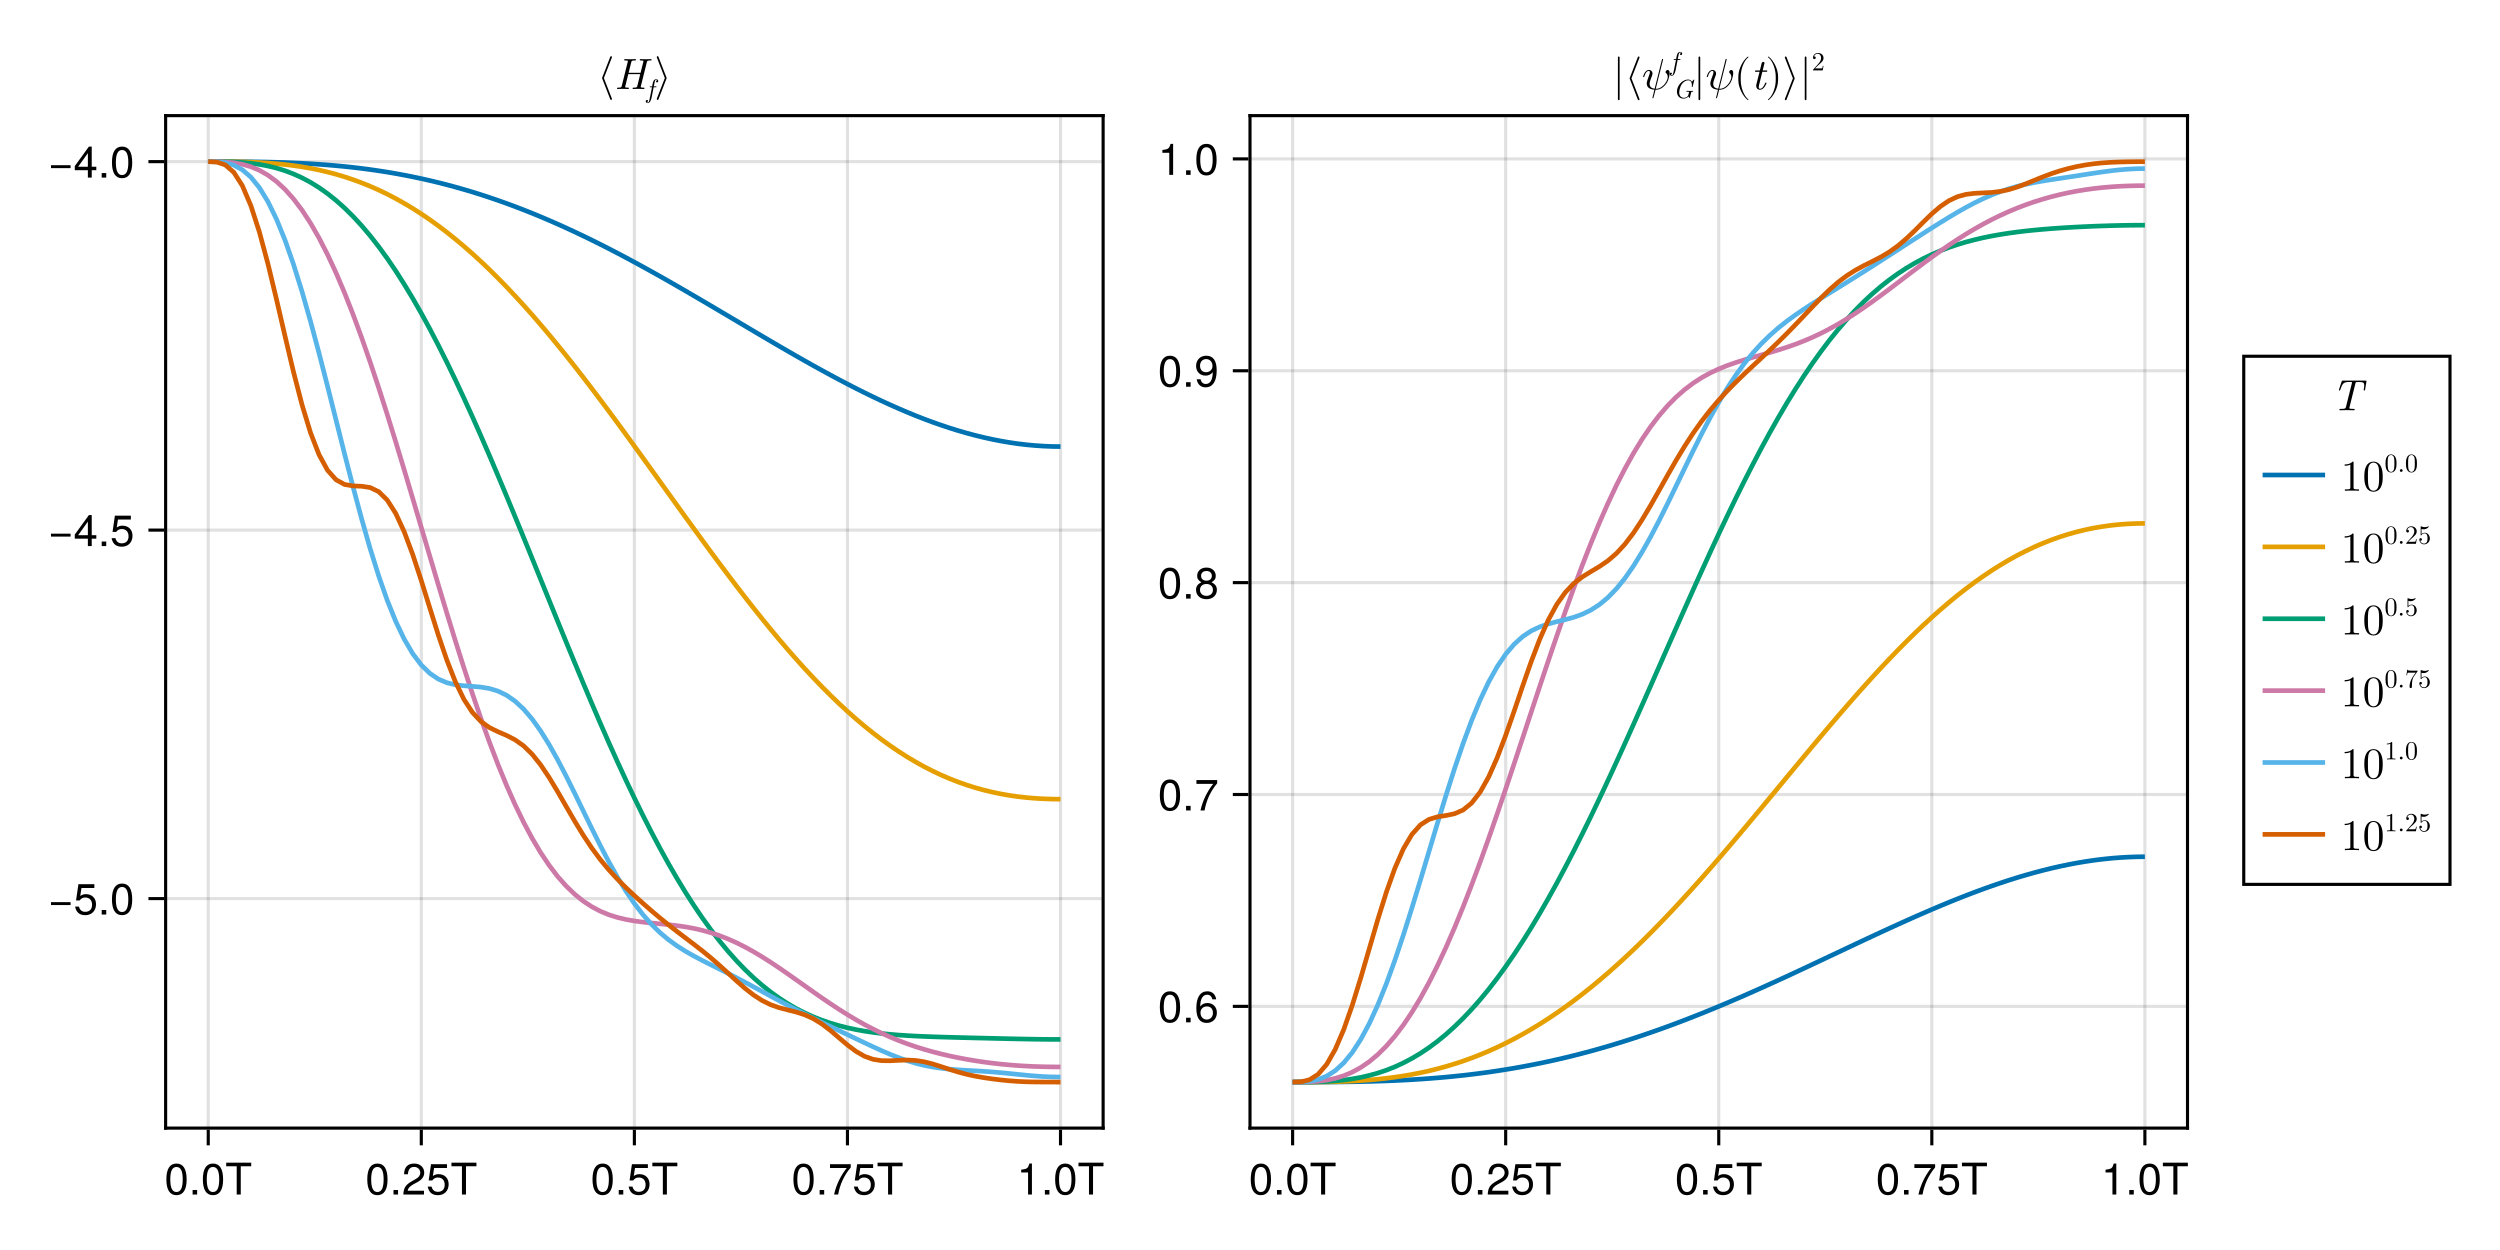 <?xml version="1.0" encoding="UTF-8"?>
<svg xmlns="http://www.w3.org/2000/svg" xmlns:xlink="http://www.w3.org/1999/xlink" width="800" height="400" viewBox="0 0 800 400">
<defs>
<g>
<g id="glyph-0-0-07eab879">
<path d="M 7.094 -4.781 C 7.094 -1.516 5.953 0.203 3.844 0.203 C 1.719 0.203 0.609 -1.516 0.609 -4.859 C 0.609 -8.188 1.703 -9.922 3.844 -9.922 C 6 -9.922 7.094 -8.219 7.094 -4.781 Z M 5.844 -4.891 C 5.844 -7.547 5.188 -8.828 3.844 -8.828 C 2.516 -8.828 1.859 -7.562 1.859 -4.844 C 1.859 -2.125 2.516 -0.812 3.828 -0.812 C 5.188 -0.812 5.844 -2.078 5.844 -4.891 Z M 5.844 -4.891 "/>
</g>
<g id="glyph-0-1-07eab879">
<path d="M 8.297 -9.062 C 8.297 -9.062 4.953 -9.062 4.953 -9.062 C 4.953 -9.062 4.953 0 4.953 0 C 4.953 0 3.656 0 3.656 0 C 3.656 0 3.656 -9.062 3.656 -9.062 C 3.656 -9.062 0.297 -9.062 0.297 -9.062 C 0.297 -9.062 0.297 -10.203 0.297 -10.203 C 0.297 -10.203 8.297 -10.203 8.297 -10.203 C 8.297 -10.203 8.297 -9.062 8.297 -9.062 Z M 8.297 -9.062 "/>
</g>
<g id="glyph-0-2-07eab879">
<path d="M 2.672 0 C 2.672 0 1.219 0 1.219 0 C 1.219 0 1.219 -1.453 1.219 -1.453 C 1.219 -1.453 2.672 -1.453 2.672 -1.453 C 2.672 -1.453 2.672 0 2.672 0 Z M 2.672 0 "/>
</g>
<g id="glyph-0-3-07eab879">
<path d="M 7.188 -3.297 C 7.188 -1.188 5.781 0.203 3.781 0.203 C 2.016 0.203 0.891 -0.578 0.484 -2.547 C 0.484 -2.547 1.719 -2.547 1.719 -2.547 C 2.016 -1.422 2.672 -0.875 3.75 -0.875 C 5.094 -0.875 5.922 -1.688 5.922 -3.125 C 5.922 -4.594 5.078 -5.453 3.75 -5.453 C 2.984 -5.453 2.5 -5.203 1.938 -4.516 C 1.938 -4.516 0.797 -4.516 0.797 -4.516 C 0.797 -4.516 1.547 -9.719 1.547 -9.719 C 1.547 -9.719 6.656 -9.719 6.656 -9.719 C 6.656 -9.719 6.656 -8.5 6.656 -8.5 C 6.656 -8.5 2.531 -8.5 2.531 -8.5 C 2.531 -8.5 2.141 -5.938 2.141 -5.938 C 2.719 -6.359 3.281 -6.531 3.969 -6.531 C 5.875 -6.531 7.188 -5.25 7.188 -3.297 Z M 7.188 -3.297 "/>
</g>
<g id="glyph-1-0-07eab879">
<path d="M 2.672 0 C 2.672 0 1.219 0 1.219 0 C 1.219 0 1.219 -1.453 1.219 -1.453 C 1.219 -1.453 2.672 -1.453 2.672 -1.453 C 2.672 -1.453 2.672 0 2.672 0 Z M 2.672 0 "/>
</g>
<g id="glyph-2-0-07eab879">
<path d="M 7.094 -4.781 C 7.094 -1.516 5.953 0.203 3.844 0.203 C 1.719 0.203 0.609 -1.516 0.609 -4.859 C 0.609 -8.188 1.703 -9.922 3.844 -9.922 C 6 -9.922 7.094 -8.219 7.094 -4.781 Z M 5.844 -4.891 C 5.844 -7.547 5.188 -8.828 3.844 -8.828 C 2.516 -8.828 1.859 -7.562 1.859 -4.844 C 1.859 -2.125 2.516 -0.812 3.828 -0.812 C 5.188 -0.812 5.844 -2.078 5.844 -4.891 Z M 5.844 -4.891 "/>
</g>
<g id="glyph-2-1-07eab879">
<path d="M 2.672 0 C 2.672 0 1.219 0 1.219 0 C 1.219 0 1.219 -1.453 1.219 -1.453 C 1.219 -1.453 2.672 -1.453 2.672 -1.453 C 2.672 -1.453 2.672 0 2.672 0 Z M 2.672 0 "/>
</g>
<g id="glyph-2-2-07eab879">
<path d="M 7.156 -7.016 C 7.156 -5.797 6.438 -4.766 5.047 -4.016 C 5.047 -4.016 3.656 -3.266 3.656 -3.266 C 2.438 -2.547 1.984 -2.031 1.859 -1.219 C 1.859 -1.219 7.078 -1.219 7.078 -1.219 C 7.078 -1.219 7.078 0 7.078 0 C 7.078 0 0.469 0 0.469 0 C 0.594 -2.188 1.188 -3.125 3.266 -4.297 C 3.266 -4.297 4.547 -5.031 4.547 -5.031 C 5.438 -5.531 5.891 -6.203 5.891 -6.984 C 5.891 -8.047 5.047 -8.844 3.938 -8.844 C 2.719 -8.844 2.031 -8.141 1.938 -6.484 C 1.938 -6.484 0.703 -6.484 0.703 -6.484 C 0.766 -8.891 1.953 -9.922 3.969 -9.922 C 5.859 -9.922 7.156 -8.688 7.156 -7.016 Z M 7.156 -7.016 "/>
</g>
<g id="glyph-3-0-07eab879">
<path d="M 7.094 -4.781 C 7.094 -1.516 5.953 0.203 3.844 0.203 C 1.719 0.203 0.609 -1.516 0.609 -4.859 C 0.609 -8.188 1.703 -9.922 3.844 -9.922 C 6 -9.922 7.094 -8.219 7.094 -4.781 Z M 5.844 -4.891 C 5.844 -7.547 5.188 -8.828 3.844 -8.828 C 2.516 -8.828 1.859 -7.562 1.859 -4.844 C 1.859 -2.125 2.516 -0.812 3.828 -0.812 C 5.188 -0.812 5.844 -2.078 5.844 -4.891 Z M 5.844 -4.891 "/>
</g>
<g id="glyph-3-1-07eab879">
<path d="M 8.297 -9.062 C 8.297 -9.062 4.953 -9.062 4.953 -9.062 C 4.953 -9.062 4.953 0 4.953 0 C 4.953 0 3.656 0 3.656 0 C 3.656 0 3.656 -9.062 3.656 -9.062 C 3.656 -9.062 0.297 -9.062 0.297 -9.062 C 0.297 -9.062 0.297 -10.203 0.297 -10.203 C 0.297 -10.203 8.297 -10.203 8.297 -10.203 C 8.297 -10.203 8.297 -9.062 8.297 -9.062 Z M 8.297 -9.062 "/>
</g>
<g id="glyph-3-2-07eab879">
<path d="M 2.672 0 C 2.672 0 1.219 0 1.219 0 C 1.219 0 1.219 -1.453 1.219 -1.453 C 1.219 -1.453 2.672 -1.453 2.672 -1.453 C 2.672 -1.453 2.672 0 2.672 0 Z M 2.672 0 "/>
</g>
<g id="glyph-3-3-07eab879">
<path d="M 7.281 -8.688 C 5.188 -6.203 3.797 -3.203 3.25 0 C 3.25 0 1.938 0 1.938 0 C 2.625 -3.109 4.031 -6 6 -8.5 C 6 -8.5 0.641 -8.5 0.641 -8.5 C 0.641 -8.5 0.641 -9.719 0.641 -9.719 C 0.641 -9.719 7.281 -9.719 7.281 -9.719 C 7.281 -9.719 7.281 -8.688 7.281 -8.688 Z M 7.281 -8.688 "/>
</g>
<g id="glyph-3-4-07eab879">
<path d="M 7.188 -3.297 C 7.188 -1.188 5.781 0.203 3.781 0.203 C 2.016 0.203 0.891 -0.578 0.484 -2.547 C 0.484 -2.547 1.719 -2.547 1.719 -2.547 C 2.016 -1.422 2.672 -0.875 3.75 -0.875 C 5.094 -0.875 5.922 -1.688 5.922 -3.125 C 5.922 -4.594 5.078 -5.453 3.75 -5.453 C 2.984 -5.453 2.5 -5.203 1.938 -4.516 C 1.938 -4.516 0.797 -4.516 0.797 -4.516 C 0.797 -4.516 1.547 -9.719 1.547 -9.719 C 1.547 -9.719 6.656 -9.719 6.656 -9.719 C 6.656 -9.719 6.656 -8.5 6.656 -8.5 C 6.656 -8.5 2.531 -8.5 2.531 -8.5 C 2.531 -8.5 2.141 -5.938 2.141 -5.938 C 2.719 -6.359 3.281 -6.531 3.969 -6.531 C 5.875 -6.531 7.188 -5.25 7.188 -3.297 Z M 7.188 -3.297 "/>
</g>
<g id="glyph-3-5-07eab879">
<path d="M 4.859 0 C 4.859 0 3.625 0 3.625 0 C 3.625 0 3.625 -7.062 3.625 -7.062 C 3.625 -7.062 1.422 -7.062 1.422 -7.062 C 1.422 -7.062 1.422 -7.953 1.422 -7.953 C 3.328 -8.188 3.609 -8.406 4.047 -9.922 C 4.047 -9.922 4.859 -9.922 4.859 -9.922 C 4.859 -9.922 4.859 0 4.859 0 Z M 4.859 0 "/>
</g>
<g id="glyph-3-6-07eab879">
<path d="M 7.188 -3.078 C 7.188 -1.141 5.828 0.203 3.938 0.203 C 1.672 0.203 0.609 -1.422 0.609 -4.516 C 0.609 -7.984 1.844 -9.922 4.156 -9.922 C 5.672 -9.922 6.734 -8.953 6.969 -7.344 C 6.969 -7.344 5.734 -7.344 5.734 -7.344 C 5.547 -8.281 4.938 -8.828 4.078 -8.828 C 2.656 -8.828 1.875 -7.484 1.859 -5.062 C 2.391 -5.797 3.156 -6.172 4.141 -6.172 C 5.922 -6.172 7.188 -4.922 7.188 -3.078 Z M 5.922 -2.984 C 5.922 -4.312 5.188 -5.078 3.984 -5.078 C 2.766 -5.078 1.938 -4.281 1.938 -3.047 C 1.938 -1.781 2.797 -0.875 3.953 -0.875 C 5.078 -0.875 5.922 -1.734 5.922 -2.984 Z M 5.922 -2.984 "/>
</g>
<g id="glyph-3-7-07eab879">
<path d="M 7.125 -5.188 C 7.125 -1.766 5.875 0.203 3.562 0.203 C 2.047 0.203 0.984 -0.75 0.734 -2.375 C 0.734 -2.375 1.969 -2.375 1.969 -2.375 C 2.172 -1.422 2.766 -0.875 3.641 -0.875 C 5.047 -0.875 5.844 -2.219 5.859 -4.641 C 5.203 -3.875 4.516 -3.547 3.578 -3.547 C 1.797 -3.547 0.531 -4.781 0.531 -6.641 C 0.531 -8.578 1.891 -9.922 3.781 -9.922 C 6.047 -9.922 7.125 -8.297 7.125 -5.188 Z M 5.781 -6.656 C 5.781 -7.953 4.906 -8.844 3.766 -8.844 C 2.625 -8.844 1.797 -8 1.797 -6.734 C 1.797 -5.406 2.531 -4.641 3.719 -4.641 C 4.922 -4.641 5.781 -5.453 5.781 -6.656 Z M 5.781 -6.656 "/>
</g>
<g id="glyph-4-0-07eab879">
<path d="M 7.188 -3.297 C 7.188 -1.188 5.781 0.203 3.781 0.203 C 2.016 0.203 0.891 -0.578 0.484 -2.547 C 0.484 -2.547 1.719 -2.547 1.719 -2.547 C 2.016 -1.422 2.672 -0.875 3.75 -0.875 C 5.094 -0.875 5.922 -1.688 5.922 -3.125 C 5.922 -4.594 5.078 -5.453 3.75 -5.453 C 2.984 -5.453 2.5 -5.203 1.938 -4.516 C 1.938 -4.516 0.797 -4.516 0.797 -4.516 C 0.797 -4.516 1.547 -9.719 1.547 -9.719 C 1.547 -9.719 6.656 -9.719 6.656 -9.719 C 6.656 -9.719 6.656 -8.5 6.656 -8.5 C 6.656 -8.5 2.531 -8.5 2.531 -8.5 C 2.531 -8.5 2.141 -5.938 2.141 -5.938 C 2.719 -6.359 3.281 -6.531 3.969 -6.531 C 5.875 -6.531 7.188 -5.25 7.188 -3.297 Z M 7.188 -3.297 "/>
</g>
<g id="glyph-4-1-07eab879">
<path d="M 7.094 -4.781 C 7.094 -1.516 5.953 0.203 3.844 0.203 C 1.719 0.203 0.609 -1.516 0.609 -4.859 C 0.609 -8.188 1.703 -9.922 3.844 -9.922 C 6 -9.922 7.094 -8.219 7.094 -4.781 Z M 5.844 -4.891 C 5.844 -7.547 5.188 -8.828 3.844 -8.828 C 2.516 -8.828 1.859 -7.562 1.859 -4.844 C 1.859 -2.125 2.516 -0.812 3.828 -0.812 C 5.188 -0.812 5.844 -2.078 5.844 -4.891 Z M 5.844 -4.891 "/>
</g>
<g id="glyph-5-0-07eab879">
<path d="M 7.219 -3.031 C 7.219 -3.031 0.953 -3.031 0.953 -3.031 C 0.953 -3.031 0.953 -3.969 0.953 -3.969 C 0.953 -3.969 7.219 -3.969 7.219 -3.969 C 7.219 -3.969 7.219 -3.031 7.219 -3.031 Z M 7.219 -3.031 "/>
</g>
<g id="glyph-6-0-07eab879">
<path d="M 7.188 -3.297 C 7.188 -1.188 5.781 0.203 3.781 0.203 C 2.016 0.203 0.891 -0.578 0.484 -2.547 C 0.484 -2.547 1.719 -2.547 1.719 -2.547 C 2.016 -1.422 2.672 -0.875 3.75 -0.875 C 5.094 -0.875 5.922 -1.688 5.922 -3.125 C 5.922 -4.594 5.078 -5.453 3.75 -5.453 C 2.984 -5.453 2.5 -5.203 1.938 -4.516 C 1.938 -4.516 0.797 -4.516 0.797 -4.516 C 0.797 -4.516 1.547 -9.719 1.547 -9.719 C 1.547 -9.719 6.656 -9.719 6.656 -9.719 C 6.656 -9.719 6.656 -8.5 6.656 -8.5 C 6.656 -8.5 2.531 -8.5 2.531 -8.5 C 2.531 -8.5 2.141 -5.938 2.141 -5.938 C 2.719 -6.359 3.281 -6.531 3.969 -6.531 C 5.875 -6.531 7.188 -5.25 7.188 -3.297 Z M 7.188 -3.297 "/>
</g>
<g id="glyph-7-0-07eab879">
<path d="M 2.672 0 C 2.672 0 1.219 0 1.219 0 C 1.219 0 1.219 -1.453 1.219 -1.453 C 1.219 -1.453 2.672 -1.453 2.672 -1.453 C 2.672 -1.453 2.672 0 2.672 0 Z M 2.672 0 "/>
</g>
<g id="glyph-7-1-07eab879">
<path d="M 7.094 -4.781 C 7.094 -1.516 5.953 0.203 3.844 0.203 C 1.719 0.203 0.609 -1.516 0.609 -4.859 C 0.609 -8.188 1.703 -9.922 3.844 -9.922 C 6 -9.922 7.094 -8.219 7.094 -4.781 Z M 5.844 -4.891 C 5.844 -7.547 5.188 -8.828 3.844 -8.828 C 2.516 -8.828 1.859 -7.562 1.859 -4.844 C 1.859 -2.125 2.516 -0.812 3.828 -0.812 C 5.188 -0.812 5.844 -2.078 5.844 -4.891 Z M 5.844 -4.891 "/>
</g>
<g id="glyph-8-0-07eab879">
<path d="M 7.219 -3.031 C 7.219 -3.031 0.953 -3.031 0.953 -3.031 C 0.953 -3.031 0.953 -3.969 0.953 -3.969 C 0.953 -3.969 7.219 -3.969 7.219 -3.969 C 7.219 -3.969 7.219 -3.031 7.219 -3.031 Z M 7.219 -3.031 "/>
</g>
<g id="glyph-9-0-07eab879">
<path d="M 7.281 -2.375 C 7.281 -2.375 5.812 -2.375 5.812 -2.375 C 5.812 -2.375 5.812 0 5.812 0 C 5.812 0 4.578 0 4.578 0 C 4.578 0 4.578 -2.375 4.578 -2.375 C 4.578 -2.375 0.391 -2.375 0.391 -2.375 C 0.391 -2.375 0.391 -3.688 0.391 -3.688 C 0.391 -3.688 4.906 -9.922 4.906 -9.922 C 4.906 -9.922 5.812 -9.922 5.812 -9.922 C 5.812 -9.922 5.812 -3.484 5.812 -3.484 C 5.812 -3.484 7.281 -3.484 7.281 -3.484 C 7.281 -3.484 7.281 -2.375 7.281 -2.375 Z M 4.578 -3.484 C 4.578 -3.484 4.578 -7.828 4.578 -7.828 C 4.578 -7.828 1.469 -3.484 1.469 -3.484 C 1.469 -3.484 4.578 -3.484 4.578 -3.484 Z M 4.578 -3.484 "/>
</g>
<g id="glyph-10-0-07eab879">
<path d="M 7.219 -3.031 C 7.219 -3.031 0.953 -3.031 0.953 -3.031 C 0.953 -3.031 0.953 -3.969 0.953 -3.969 C 0.953 -3.969 7.219 -3.969 7.219 -3.969 C 7.219 -3.969 7.219 -3.031 7.219 -3.031 Z M 7.219 -3.031 "/>
</g>
<g id="glyph-11-0-07eab879">
<path d="M 7.281 -2.375 C 7.281 -2.375 5.812 -2.375 5.812 -2.375 C 5.812 -2.375 5.812 0 5.812 0 C 5.812 0 4.578 0 4.578 0 C 4.578 0 4.578 -2.375 4.578 -2.375 C 4.578 -2.375 0.391 -2.375 0.391 -2.375 C 0.391 -2.375 0.391 -3.688 0.391 -3.688 C 0.391 -3.688 4.906 -9.922 4.906 -9.922 C 4.906 -9.922 5.812 -9.922 5.812 -9.922 C 5.812 -9.922 5.812 -3.484 5.812 -3.484 C 5.812 -3.484 7.281 -3.484 7.281 -3.484 C 7.281 -3.484 7.281 -2.375 7.281 -2.375 Z M 4.578 -3.484 C 4.578 -3.484 4.578 -7.828 4.578 -7.828 C 4.578 -7.828 1.469 -3.484 1.469 -3.484 C 1.469 -3.484 4.578 -3.484 4.578 -3.484 Z M 4.578 -3.484 "/>
</g>
<g id="glyph-12-0-07eab879">
<path d="M 2.672 0 C 2.672 0 1.219 0 1.219 0 C 1.219 0 1.219 -1.453 1.219 -1.453 C 1.219 -1.453 2.672 -1.453 2.672 -1.453 C 2.672 -1.453 2.672 0 2.672 0 Z M 2.672 0 "/>
</g>
<g id="glyph-12-1-07eab879">
<path d="M 7.094 -4.781 C 7.094 -1.516 5.953 0.203 3.844 0.203 C 1.719 0.203 0.609 -1.516 0.609 -4.859 C 0.609 -8.188 1.703 -9.922 3.844 -9.922 C 6 -9.922 7.094 -8.219 7.094 -4.781 Z M 5.844 -4.891 C 5.844 -7.547 5.188 -8.828 3.844 -8.828 C 2.516 -8.828 1.859 -7.562 1.859 -4.844 C 1.859 -2.125 2.516 -0.812 3.828 -0.812 C 5.188 -0.812 5.844 -2.078 5.844 -4.891 Z M 5.844 -4.891 "/>
</g>
<g id="glyph-13-0-07eab879">
<path d="M 4.703 3.219 C 4.703 3.172 4.703 3.156 4.688 3.125 L 2.109 -3.5 L 4.688 -10.125 C 4.703 -10.156 4.703 -10.172 4.703 -10.219 C 4.703 -10.375 4.578 -10.5 4.422 -10.5 C 4.312 -10.5 4.203 -10.438 4.156 -10.312 L 1.547 -3.594 C 1.547 -3.562 1.547 -3.547 1.547 -3.5 C 1.547 -3.453 1.547 -3.438 1.547 -3.406 L 4.156 3.312 C 4.203 3.438 4.312 3.5 4.422 3.5 C 4.578 3.5 4.703 3.375 4.703 3.219 Z M 4.703 3.219 "/>
</g>
<g id="glyph-13-1-07eab879">
<path d="M 3.891 -3.594 L 1.281 -10.312 C 1.25 -10.438 1.141 -10.5 1.016 -10.5 C 0.875 -10.5 0.734 -10.375 0.734 -10.219 C 0.734 -10.172 0.734 -10.156 0.75 -10.125 L 3.328 -3.5 L 0.75 3.125 C 0.734 3.156 0.734 3.172 0.734 3.219 C 0.734 3.375 0.875 3.5 1.016 3.5 C 1.141 3.5 1.25 3.438 1.281 3.312 L 3.891 -3.406 C 3.906 -3.438 3.906 -3.453 3.906 -3.5 C 3.906 -3.547 3.906 -3.562 3.891 -3.594 Z M 3.891 -3.594 "/>
</g>
<g id="glyph-13-2-07eab879">
<path d="M 2.219 3.219 L 2.219 -10.219 C 2.219 -10.375 2.094 -10.5 1.953 -10.5 C 1.797 -10.5 1.672 -10.375 1.672 -10.219 L 1.672 3.219 C 1.672 3.375 1.797 3.5 1.953 3.5 C 2.094 3.5 2.219 3.375 2.219 3.219 Z M 2.219 3.219 "/>
</g>
<g id="glyph-13-3-07eab879">
<path d="M 8.891 -5.203 C 8.891 -5.984 8.516 -6.188 8.281 -6.188 C 7.922 -6.188 7.578 -5.828 7.578 -5.516 C 7.578 -5.328 7.656 -5.25 7.781 -5.141 C 7.938 -4.984 8.281 -4.625 8.281 -3.953 C 8.281 -3.047 7.562 -1.906 7.062 -1.406 C 5.844 -0.156 4.938 -0.156 4.438 -0.156 L 6.75 -9.359 C 6.766 -9.406 6.797 -9.484 6.797 -9.562 C 6.797 -9.703 6.688 -9.719 6.625 -9.719 C 6.484 -9.719 6.469 -9.688 6.406 -9.438 L 4.094 -0.188 C 3.031 -0.312 2.484 -0.828 2.484 -1.75 C 2.484 -2.031 2.484 -2.391 3.25 -4.359 C 3.297 -4.516 3.406 -4.766 3.406 -5.047 C 3.406 -5.672 2.953 -6.188 2.25 -6.188 C 0.922 -6.188 0.406 -4.156 0.406 -4.031 C 0.406 -3.891 0.578 -3.891 0.578 -3.891 C 0.719 -3.891 0.734 -3.922 0.797 -4.141 C 1.172 -5.469 1.734 -5.875 2.219 -5.875 C 2.328 -5.875 2.562 -5.875 2.562 -5.438 C 2.562 -5.062 2.422 -4.719 2.234 -4.234 C 1.562 -2.469 1.562 -2.094 1.562 -1.859 C 1.562 -0.531 2.656 0.047 4 0.125 C 3.891 0.625 3.891 0.656 3.703 1.406 C 3.656 1.547 3.375 2.688 3.375 2.734 C 3.375 2.734 3.375 2.875 3.547 2.875 C 3.547 2.875 3.641 2.875 3.672 2.812 C 3.703 2.781 3.797 2.438 3.844 2.234 L 4.375 0.156 C 4.891 0.156 6.125 0.156 7.438 -1.344 C 8.016 -1.984 8.297 -2.609 8.453 -3.031 C 8.578 -3.375 8.891 -4.594 8.891 -5.203 Z M 8.891 -5.203 "/>
</g>
<g id="glyph-13-4-07eab879">
<path d="M 4.641 3.328 C 4.641 3.297 4.625 3.25 4.594 3.219 C 3.141 2.125 2.172 -0.672 2.172 -2.906 L 2.172 -4.094 C 2.172 -6.328 3.141 -9.125 4.594 -10.219 C 4.625 -10.25 4.641 -10.297 4.641 -10.328 C 4.641 -10.406 4.578 -10.469 4.516 -10.469 C 4.484 -10.469 4.453 -10.453 4.422 -10.438 C 2.891 -9.281 1.406 -6.484 1.406 -4.094 L 1.406 -2.906 C 1.406 -0.516 2.891 2.281 4.422 3.438 C 4.453 3.453 4.484 3.469 4.516 3.469 C 4.578 3.469 4.641 3.406 4.641 3.328 Z M 4.641 3.328 "/>
</g>
<g id="glyph-13-5-07eab879">
<path d="M 4.031 -2.906 L 4.031 -4.094 C 4.031 -6.484 2.562 -9.281 1.016 -10.438 C 1 -10.453 0.969 -10.469 0.938 -10.469 C 0.875 -10.469 0.797 -10.406 0.797 -10.328 C 0.797 -10.297 0.828 -10.25 0.859 -10.219 C 2.312 -9.125 3.281 -6.328 3.281 -4.094 L 3.281 -2.906 C 3.281 -0.672 2.312 2.125 0.859 3.219 C 0.828 3.25 0.797 3.297 0.797 3.328 C 0.797 3.406 0.875 3.469 0.938 3.469 C 0.969 3.469 1 3.453 1.016 3.438 C 2.562 2.281 4.031 -0.516 4.031 -2.906 Z M 4.031 -2.906 "/>
</g>
<g id="glyph-14-0-07eab879">
<path d="M 9.641 -0.25 C 9.641 -0.438 9.547 -0.438 9.266 -0.438 C 8.453 -0.438 8.453 -0.547 8.453 -0.672 C 8.453 -0.672 8.453 -0.781 8.516 -1 L 10.406 -8.562 C 10.516 -9.016 10.625 -9.125 11.516 -9.125 C 11.797 -9.125 11.922 -9.125 11.922 -9.375 C 11.922 -9.531 11.828 -9.562 11.734 -9.562 C 11.203 -9.562 10.625 -9.516 10.078 -9.516 C 9.516 -9.516 8.953 -9.562 8.406 -9.562 C 8.312 -9.562 8.141 -9.562 8.141 -9.297 C 8.141 -9.125 8.25 -9.125 8.516 -9.125 C 8.953 -9.125 9.328 -9.125 9.328 -8.891 C 9.328 -8.844 9.328 -8.812 9.266 -8.625 L 8.406 -5.188 L 4.578 -5.188 L 5.422 -8.562 C 5.531 -9.016 5.641 -9.125 6.531 -9.125 C 6.812 -9.125 6.938 -9.125 6.938 -9.375 C 6.938 -9.531 6.844 -9.562 6.75 -9.562 C 6.219 -9.562 5.641 -9.516 5.094 -9.516 C 4.531 -9.516 3.969 -9.562 3.422 -9.562 C 3.328 -9.562 3.156 -9.562 3.156 -9.297 C 3.156 -9.125 3.266 -9.125 3.531 -9.125 C 3.969 -9.125 4.344 -9.125 4.344 -8.891 C 4.344 -8.844 4.344 -8.812 4.281 -8.625 L 2.391 -1.016 C 2.281 -0.547 2.203 -0.438 1.25 -0.438 C 1.016 -0.438 0.875 -0.438 0.875 -0.172 C 0.875 0 1.016 0 1.062 0 C 1.594 0 2.172 -0.047 2.719 -0.047 C 3.281 -0.047 3.844 0 4.391 0 C 4.5 0 4.656 0 4.656 -0.25 C 4.656 -0.438 4.562 -0.438 4.281 -0.438 C 3.469 -0.438 3.469 -0.547 3.469 -0.672 C 3.469 -0.734 3.469 -0.75 3.531 -0.953 L 4.469 -4.766 L 8.297 -4.766 L 7.375 -1.016 C 7.266 -0.547 7.188 -0.438 6.234 -0.438 C 6 -0.438 5.859 -0.438 5.859 -0.172 C 5.859 0 6 0 6.047 0 C 6.578 0 7.156 -0.047 7.703 -0.047 C 8.266 -0.047 8.828 0 9.375 0 C 9.484 0 9.641 0 9.641 -0.25 Z M 9.641 -0.25 "/>
</g>
<g id="glyph-15-0-07eab879">
<path d="M 3.797 -5.375 C 3.797 -5.734 3.453 -5.922 3.109 -5.922 C 2.281 -5.922 2.078 -4.828 2.016 -4.547 L 1.844 -3.625 L 1.281 -3.625 C 1.156 -3.625 1.062 -3.625 1.062 -3.453 C 1.062 -3.359 1.141 -3.359 1.266 -3.359 L 1.797 -3.359 L 1.172 -0.234 C 1.078 0.297 0.984 0.641 0.938 0.812 C 0.875 1.094 0.766 1.531 0.469 1.531 C 0.375 1.531 0.219 1.516 0.125 1.391 C 0.375 1.344 0.5 1.141 0.5 0.969 C 0.5 0.797 0.344 0.703 0.203 0.703 C 0 0.703 -0.203 0.875 -0.203 1.172 C -0.203 1.547 0.156 1.719 0.469 1.719 C 1.344 1.719 1.688 -0.047 1.734 -0.344 L 2.328 -3.359 L 3.016 -3.359 C 3.156 -3.359 3.25 -3.359 3.25 -3.516 C 3.25 -3.625 3.172 -3.625 3.031 -3.625 L 2.375 -3.625 L 2.641 -4.984 C 2.719 -5.297 2.812 -5.734 3.109 -5.734 C 3.172 -5.734 3.359 -5.719 3.469 -5.594 C 3.219 -5.547 3.094 -5.344 3.094 -5.172 C 3.094 -5 3.25 -4.906 3.375 -4.906 C 3.594 -4.906 3.797 -5.078 3.797 -5.375 Z M 3.797 -5.375 "/>
</g>
<g id="glyph-16-0-07eab879">
<path d="M 2.672 0 C 2.672 0 1.219 0 1.219 0 C 1.219 0 1.219 -1.453 1.219 -1.453 C 1.219 -1.453 2.672 -1.453 2.672 -1.453 C 2.672 -1.453 2.672 0 2.672 0 Z M 2.672 0 "/>
</g>
<g id="glyph-16-1-07eab879">
<path d="M 7.094 -4.781 C 7.094 -1.516 5.953 0.203 3.844 0.203 C 1.719 0.203 0.609 -1.516 0.609 -4.859 C 0.609 -8.188 1.703 -9.922 3.844 -9.922 C 6 -9.922 7.094 -8.219 7.094 -4.781 Z M 5.844 -4.891 C 5.844 -7.547 5.188 -8.828 3.844 -8.828 C 2.516 -8.828 1.859 -7.562 1.859 -4.844 C 1.859 -2.125 2.516 -0.812 3.828 -0.812 C 5.188 -0.812 5.844 -2.078 5.844 -4.891 Z M 5.844 -4.891 "/>
</g>
<g id="glyph-16-2-07eab879">
<path d="M 7.156 -7.016 C 7.156 -5.797 6.438 -4.766 5.047 -4.016 C 5.047 -4.016 3.656 -3.266 3.656 -3.266 C 2.438 -2.547 1.984 -2.031 1.859 -1.219 C 1.859 -1.219 7.078 -1.219 7.078 -1.219 C 7.078 -1.219 7.078 0 7.078 0 C 7.078 0 0.469 0 0.469 0 C 0.594 -2.188 1.188 -3.125 3.266 -4.297 C 3.266 -4.297 4.547 -5.031 4.547 -5.031 C 5.438 -5.531 5.891 -6.203 5.891 -6.984 C 5.891 -8.047 5.047 -8.844 3.938 -8.844 C 2.719 -8.844 2.031 -8.141 1.938 -6.484 C 1.938 -6.484 0.703 -6.484 0.703 -6.484 C 0.766 -8.891 1.953 -9.922 3.969 -9.922 C 5.859 -9.922 7.156 -8.688 7.156 -7.016 Z M 7.156 -7.016 "/>
</g>
<g id="glyph-16-3-07eab879">
<path d="M 8.297 -9.062 C 8.297 -9.062 4.953 -9.062 4.953 -9.062 C 4.953 -9.062 4.953 0 4.953 0 C 4.953 0 3.656 0 3.656 0 C 3.656 0 3.656 -9.062 3.656 -9.062 C 3.656 -9.062 0.297 -9.062 0.297 -9.062 C 0.297 -9.062 0.297 -10.203 0.297 -10.203 C 0.297 -10.203 8.297 -10.203 8.297 -10.203 C 8.297 -10.203 8.297 -9.062 8.297 -9.062 Z M 8.297 -9.062 "/>
</g>
<g id="glyph-17-0-07eab879">
<path d="M 7.188 -3.297 C 7.188 -1.188 5.781 0.203 3.781 0.203 C 2.016 0.203 0.891 -0.578 0.484 -2.547 C 0.484 -2.547 1.719 -2.547 1.719 -2.547 C 2.016 -1.422 2.672 -0.875 3.75 -0.875 C 5.094 -0.875 5.922 -1.688 5.922 -3.125 C 5.922 -4.594 5.078 -5.453 3.75 -5.453 C 2.984 -5.453 2.5 -5.203 1.938 -4.516 C 1.938 -4.516 0.797 -4.516 0.797 -4.516 C 0.797 -4.516 1.547 -9.719 1.547 -9.719 C 1.547 -9.719 6.656 -9.719 6.656 -9.719 C 6.656 -9.719 6.656 -8.5 6.656 -8.5 C 6.656 -8.5 2.531 -8.5 2.531 -8.5 C 2.531 -8.5 2.141 -5.938 2.141 -5.938 C 2.719 -6.359 3.281 -6.531 3.969 -6.531 C 5.875 -6.531 7.188 -5.25 7.188 -3.297 Z M 7.188 -3.297 "/>
</g>
<g id="glyph-18-0-07eab879">
<path d="M 2.672 0 C 2.672 0 1.219 0 1.219 0 C 1.219 0 1.219 -1.453 1.219 -1.453 C 1.219 -1.453 2.672 -1.453 2.672 -1.453 C 2.672 -1.453 2.672 0 2.672 0 Z M 2.672 0 "/>
</g>
<g id="glyph-19-0-07eab879">
<path d="M 7.094 -4.781 C 7.094 -1.516 5.953 0.203 3.844 0.203 C 1.719 0.203 0.609 -1.516 0.609 -4.859 C 0.609 -8.188 1.703 -9.922 3.844 -9.922 C 6 -9.922 7.094 -8.219 7.094 -4.781 Z M 5.844 -4.891 C 5.844 -7.547 5.188 -8.828 3.844 -8.828 C 2.516 -8.828 1.859 -7.562 1.859 -4.844 C 1.859 -2.125 2.516 -0.812 3.828 -0.812 C 5.188 -0.812 5.844 -2.078 5.844 -4.891 Z M 5.844 -4.891 "/>
</g>
<g id="glyph-20-0-07eab879">
<path d="M 7.094 -4.781 C 7.094 -1.516 5.953 0.203 3.844 0.203 C 1.719 0.203 0.609 -1.516 0.609 -4.859 C 0.609 -8.188 1.703 -9.922 3.844 -9.922 C 6 -9.922 7.094 -8.219 7.094 -4.781 Z M 5.844 -4.891 C 5.844 -7.547 5.188 -8.828 3.844 -8.828 C 2.516 -8.828 1.859 -7.562 1.859 -4.844 C 1.859 -2.125 2.516 -0.812 3.828 -0.812 C 5.188 -0.812 5.844 -2.078 5.844 -4.891 Z M 5.844 -4.891 "/>
</g>
<g id="glyph-20-1-07eab879">
<path d="M 2.672 0 C 2.672 0 1.219 0 1.219 0 C 1.219 0 1.219 -1.453 1.219 -1.453 C 1.219 -1.453 2.672 -1.453 2.672 -1.453 C 2.672 -1.453 2.672 0 2.672 0 Z M 2.672 0 "/>
</g>
<g id="glyph-20-2-07eab879">
<path d="M 7.188 -2.797 C 7.188 -1 5.812 0.203 3.844 0.203 C 1.891 0.203 0.516 -1 0.516 -2.812 C 0.516 -3.906 1.078 -4.672 2.219 -5.219 C 1.203 -5.859 0.875 -6.359 0.875 -7.281 C 0.875 -8.828 2.094 -9.922 3.844 -9.922 C 5.609 -9.922 6.828 -8.828 6.828 -7.281 C 6.828 -6.344 6.5 -5.844 5.469 -5.219 C 6.625 -4.672 7.188 -3.906 7.188 -2.797 Z M 5.578 -7.25 C 5.578 -8.219 4.906 -8.828 3.844 -8.828 C 2.812 -8.828 2.125 -8.219 2.125 -7.266 C 2.125 -6.328 2.812 -5.719 3.844 -5.719 C 4.891 -5.719 5.578 -6.328 5.578 -7.25 Z M 5.922 -2.781 C 5.922 -3.953 5.078 -4.672 3.844 -4.672 C 2.625 -4.672 1.781 -3.953 1.781 -2.781 C 1.781 -1.625 2.625 -0.875 3.828 -0.875 C 5.078 -0.875 5.922 -1.609 5.922 -2.781 Z M 5.922 -2.781 "/>
</g>
<g id="glyph-21-0-07eab879">
<path d="M 4.859 0 C 4.859 0 3.625 0 3.625 0 C 3.625 0 3.625 -7.062 3.625 -7.062 C 3.625 -7.062 1.422 -7.062 1.422 -7.062 C 1.422 -7.062 1.422 -7.953 1.422 -7.953 C 3.328 -8.188 3.609 -8.406 4.047 -9.922 C 4.047 -9.922 4.859 -9.922 4.859 -9.922 C 4.859 -9.922 4.859 0 4.859 0 Z M 4.859 0 "/>
</g>
<g id="glyph-21-1-07eab879">
<path d="M 2.672 0 C 2.672 0 1.219 0 1.219 0 C 1.219 0 1.219 -1.453 1.219 -1.453 C 1.219 -1.453 2.672 -1.453 2.672 -1.453 C 2.672 -1.453 2.672 0 2.672 0 Z M 2.672 0 "/>
</g>
<g id="glyph-21-2-07eab879">
<path d="M 7.094 -4.781 C 7.094 -1.516 5.953 0.203 3.844 0.203 C 1.719 0.203 0.609 -1.516 0.609 -4.859 C 0.609 -8.188 1.703 -9.922 3.844 -9.922 C 6 -9.922 7.094 -8.219 7.094 -4.781 Z M 5.844 -4.891 C 5.844 -7.547 5.188 -8.828 3.844 -8.828 C 2.516 -8.828 1.859 -7.562 1.859 -4.844 C 1.859 -2.125 2.516 -0.812 3.828 -0.812 C 5.188 -0.812 5.844 -2.078 5.844 -4.891 Z M 5.844 -4.891 "/>
</g>
<g id="glyph-22-0-07eab879">
<path d="M 6.453 -2.188 C 6.453 -2.25 6.422 -2.297 6.344 -2.297 C 6.094 -2.297 5.797 -2.266 5.531 -2.266 C 5.172 -2.266 4.797 -2.297 4.438 -2.297 C 4.359 -2.297 4.25 -2.297 4.25 -2.125 C 4.25 -2.031 4.344 -2.031 4.469 -2.031 L 4.547 -2.031 C 4.656 -2.031 4.797 -2.031 4.906 -2.016 C 5.078 -2 5.141 -1.984 5.141 -1.859 C 5.141 -1.828 5.141 -1.812 5.078 -1.578 C 4.891 -0.828 4.875 -0.734 4.625 -0.5 C 4.266 -0.172 3.797 -0.078 3.484 -0.078 C 2.688 -0.078 2 -0.625 2 -1.75 C 2 -2.234 2.188 -3.578 2.875 -4.5 C 3.453 -5.281 4.219 -5.672 4.859 -5.672 C 5.766 -5.672 6.062 -4.859 6.062 -4.125 C 6.062 -3.906 6.016 -3.641 6.016 -3.609 C 6.016 -3.531 6.109 -3.531 6.141 -3.531 C 6.234 -3.531 6.266 -3.531 6.297 -3.688 L 6.812 -5.719 C 6.812 -5.766 6.828 -5.812 6.828 -5.844 C 6.828 -5.844 6.812 -5.922 6.734 -5.922 C 6.734 -5.922 6.672 -5.922 6.594 -5.828 L 6.062 -5.219 C 5.703 -5.797 5.219 -5.922 4.797 -5.922 C 3.062 -5.922 1.266 -4.031 1.266 -2.062 C 1.266 -0.703 2.141 0.188 3.328 0.188 C 4.109 0.188 4.719 -0.203 4.953 -0.516 C 5.031 -0.312 5.219 -0.016 5.312 -0.016 C 5.375 -0.016 5.391 -0.062 5.406 -0.156 L 5.812 -1.75 C 5.875 -1.953 5.891 -2.031 6.25 -2.031 C 6.359 -2.031 6.453 -2.031 6.453 -2.188 Z M 6.453 -2.188 "/>
</g>
<g id="glyph-23-0-07eab879">
<path d="M 3.797 -5.375 C 3.797 -5.734 3.453 -5.922 3.109 -5.922 C 2.281 -5.922 2.078 -4.828 2.016 -4.547 L 1.844 -3.625 L 1.281 -3.625 C 1.156 -3.625 1.062 -3.625 1.062 -3.453 C 1.062 -3.359 1.141 -3.359 1.266 -3.359 L 1.797 -3.359 L 1.172 -0.234 C 1.078 0.297 0.984 0.641 0.938 0.812 C 0.875 1.094 0.766 1.531 0.469 1.531 C 0.375 1.531 0.219 1.516 0.125 1.391 C 0.375 1.344 0.5 1.141 0.5 0.969 C 0.5 0.797 0.344 0.703 0.203 0.703 C 0 0.703 -0.203 0.875 -0.203 1.172 C -0.203 1.547 0.156 1.719 0.469 1.719 C 1.344 1.719 1.688 -0.047 1.734 -0.344 L 2.328 -3.359 L 3.016 -3.359 C 3.156 -3.359 3.25 -3.359 3.25 -3.516 C 3.25 -3.625 3.172 -3.625 3.031 -3.625 L 2.375 -3.625 L 2.641 -4.984 C 2.719 -5.297 2.812 -5.734 3.109 -5.734 C 3.172 -5.734 3.359 -5.719 3.469 -5.594 C 3.219 -5.547 3.094 -5.344 3.094 -5.172 C 3.094 -5 3.25 -4.906 3.375 -4.906 C 3.594 -4.906 3.797 -5.078 3.797 -5.375 Z M 3.797 -5.375 "/>
</g>
<g id="glyph-24-0-07eab879">
<path d="M 4.984 -2 C 4.984 -2.141 4.875 -2.141 4.781 -2.141 C 4.609 -2.141 4.609 -2.125 4.5 -1.875 C 4.234 -1.203 3.688 -0.156 2.891 -0.156 C 2.5 -0.156 2.5 -0.5 2.5 -0.734 C 2.5 -0.828 2.5 -1.047 2.609 -1.438 L 3.641 -5.594 L 4.828 -5.594 C 5.062 -5.594 5.219 -5.594 5.219 -5.859 C 5.219 -6.031 5.094 -6.031 4.875 -6.031 L 3.75 -6.031 L 4.266 -8.109 C 4.328 -8.297 4.328 -8.328 4.328 -8.406 C 4.328 -8.688 4.094 -8.766 3.953 -8.766 C 3.594 -8.766 3.453 -8.469 3.406 -8.266 L 2.859 -6.031 L 1.672 -6.031 C 1.422 -6.031 1.281 -6.031 1.281 -5.766 C 1.281 -5.594 1.406 -5.594 1.625 -5.594 L 2.75 -5.594 L 1.734 -1.578 C 1.719 -1.531 1.672 -1.297 1.672 -1.109 C 1.672 -0.406 2.125 0.156 2.859 0.156 C 4.266 0.156 4.984 -1.938 4.984 -2 Z M 4.984 -2 "/>
</g>
<g id="glyph-25-0-07eab879">
<path d="M 3.781 -1.469 L 3.562 -1.469 C 3.516 -1.203 3.469 -0.844 3.375 -0.719 C 3.328 -0.641 2.766 -0.641 2.578 -0.641 L 1.062 -0.641 L 1.953 -1.516 C 3.266 -2.672 3.781 -3.125 3.781 -3.969 C 3.781 -4.922 3.016 -5.594 2 -5.594 C 1.047 -5.594 0.422 -4.828 0.422 -4.078 C 0.422 -3.609 0.844 -3.609 0.859 -3.609 C 1.016 -3.609 1.297 -3.703 1.297 -4.047 C 1.297 -4.266 1.156 -4.484 0.859 -4.484 C 0.797 -4.484 0.766 -4.484 0.75 -4.484 C 0.938 -5.031 1.391 -5.344 1.891 -5.344 C 2.641 -5.344 3.016 -4.656 3.016 -3.969 C 3.016 -3.297 2.594 -2.625 2.125 -2.109 L 0.516 -0.312 C 0.422 -0.219 0.422 -0.203 0.422 0 L 3.531 0 Z M 3.781 -1.469 "/>
</g>
<g id="glyph-26-0-07eab879">
<path d="M 10.844 -6.625 L 11.266 -9.125 C 11.281 -9.188 11.281 -9.25 11.281 -9.312 C 11.281 -9.484 11.156 -9.484 10.938 -9.484 L 3.75 -9.484 C 3.469 -9.484 3.438 -9.484 3.344 -9.219 L 2.516 -6.719 C 2.453 -6.531 2.453 -6.484 2.453 -6.484 C 2.453 -6.328 2.625 -6.328 2.656 -6.328 C 2.719 -6.328 2.766 -6.328 2.812 -6.375 C 2.844 -6.391 2.859 -6.406 3 -6.781 C 3.656 -8.75 4.047 -9.047 5.859 -9.047 L 6.328 -9.047 C 6.656 -9.047 6.656 -8.984 6.656 -8.891 C 6.656 -8.797 6.625 -8.672 6.594 -8.578 L 4.719 -1.062 C 4.594 -0.578 4.469 -0.438 3.234 -0.438 L 3.016 -0.438 C 2.766 -0.438 2.625 -0.438 2.625 -0.172 C 2.625 0 2.781 0 2.859 0 C 3.562 0 4.312 -0.047 5.031 -0.047 C 5.75 -0.047 6.516 0 7.219 0 C 7.344 0 7.516 0 7.516 -0.281 C 7.516 -0.438 7.375 -0.438 7.172 -0.438 L 6.953 -0.438 C 6.734 -0.438 6.297 -0.469 6.266 -0.469 C 5.859 -0.5 5.797 -0.562 5.797 -0.75 C 5.797 -0.797 5.797 -0.828 5.859 -1.016 L 7.734 -8.547 C 7.828 -8.969 7.938 -9 8.047 -9.016 C 8.156 -9.047 8.547 -9.047 8.781 -9.047 C 10.234 -9.047 10.562 -8.844 10.562 -7.984 C 10.562 -7.812 10.562 -7.547 10.422 -6.719 C 10.391 -6.562 10.391 -6.516 10.391 -6.516 C 10.391 -6.328 10.531 -6.328 10.594 -6.328 C 10.781 -6.328 10.812 -6.375 10.844 -6.625 Z M 10.844 -6.625 "/>
</g>
<g id="glyph-27-0-07eab879">
<path d="M 5.859 0 L 5.859 -0.438 L 5.422 -0.438 C 4.156 -0.438 4.109 -0.594 4.109 -1.109 L 4.109 -8.953 C 4.109 -9.297 4.109 -9.328 3.797 -9.328 C 2.922 -8.422 1.688 -8.422 1.25 -8.422 L 1.25 -8 C 1.531 -8 2.359 -8 3.078 -8.359 L 3.078 -1.109 C 3.078 -0.609 3.031 -0.438 1.781 -0.438 L 1.328 -0.438 L 1.328 0 C 1.812 -0.047 3.031 -0.047 3.594 -0.047 C 4.156 -0.047 5.375 -0.047 5.859 0 Z M 5.859 0 "/>
</g>
<g id="glyph-27-1-07eab879">
<path d="M 6.438 -4.484 C 6.438 -5.594 6.375 -6.719 5.875 -7.75 C 5.234 -9.094 4.094 -9.328 3.5 -9.328 C 2.656 -9.328 1.641 -8.953 1.062 -7.656 C 0.609 -6.688 0.547 -5.594 0.547 -4.484 C 0.547 -3.438 0.609 -2.172 1.172 -1.109 C 1.781 0.031 2.797 0.312 3.484 0.312 C 4.234 0.312 5.312 0.016 5.922 -1.312 C 6.375 -2.281 6.438 -3.375 6.438 -4.484 Z M 5.281 -4.641 C 5.281 -3.594 5.281 -2.641 5.125 -1.75 C 4.906 -0.422 4.109 0 3.484 0 C 2.938 0 2.109 -0.344 1.859 -1.688 C 1.703 -2.531 1.703 -3.828 1.703 -4.641 C 1.703 -5.547 1.703 -6.469 1.812 -7.219 C 2.094 -8.891 3.141 -9.016 3.484 -9.016 C 3.953 -9.016 4.875 -8.766 5.141 -7.375 C 5.281 -6.594 5.281 -5.531 5.281 -4.641 Z M 5.281 -4.641 "/>
</g>
<g id="glyph-28-0-07eab879">
<path d="M 3.859 -2.688 C 3.859 -3.359 3.828 -4.031 3.531 -4.656 C 3.141 -5.469 2.453 -5.594 2.094 -5.594 C 1.594 -5.594 0.984 -5.375 0.641 -4.594 C 0.375 -4.016 0.328 -3.359 0.328 -2.688 C 0.328 -2.062 0.359 -1.297 0.703 -0.672 C 1.062 0.016 1.688 0.188 2.094 0.188 C 2.547 0.188 3.188 0.016 3.562 -0.797 C 3.828 -1.375 3.859 -2.031 3.859 -2.688 Z M 3.172 -2.797 C 3.172 -2.156 3.172 -1.594 3.078 -1.047 C 2.953 -0.25 2.469 0 2.094 0 C 1.766 0 1.266 -0.203 1.125 -1.016 C 1.031 -1.516 1.031 -2.297 1.031 -2.797 C 1.031 -3.328 1.031 -3.891 1.094 -4.344 C 1.25 -5.344 1.891 -5.406 2.094 -5.406 C 2.375 -5.406 2.922 -5.266 3.078 -4.438 C 3.172 -3.953 3.172 -3.328 3.172 -2.797 Z M 3.172 -2.797 "/>
</g>
<g id="glyph-28-1-07eab879">
<path d="M 1.609 -0.453 C 1.609 -0.688 1.406 -0.891 1.172 -0.891 C 0.922 -0.891 0.719 -0.688 0.719 -0.453 C 0.719 -0.203 0.922 0 1.172 0 C 1.406 0 1.609 -0.203 1.609 -0.453 Z M 1.609 -0.453 "/>
</g>
<g id="glyph-29-0-07eab879">
<path d="M 3.859 -2.688 C 3.859 -3.359 3.828 -4.031 3.531 -4.656 C 3.141 -5.469 2.453 -5.594 2.094 -5.594 C 1.594 -5.594 0.984 -5.375 0.641 -4.594 C 0.375 -4.016 0.328 -3.359 0.328 -2.688 C 0.328 -2.062 0.359 -1.297 0.703 -0.672 C 1.062 0.016 1.688 0.188 2.094 0.188 C 2.547 0.188 3.188 0.016 3.562 -0.797 C 3.828 -1.375 3.859 -2.031 3.859 -2.688 Z M 3.172 -2.797 C 3.172 -2.156 3.172 -1.594 3.078 -1.047 C 2.953 -0.25 2.469 0 2.094 0 C 1.766 0 1.266 -0.203 1.125 -1.016 C 1.031 -1.516 1.031 -2.297 1.031 -2.797 C 1.031 -3.328 1.031 -3.891 1.094 -4.344 C 1.25 -5.344 1.891 -5.406 2.094 -5.406 C 2.375 -5.406 2.922 -5.266 3.078 -4.438 C 3.172 -3.953 3.172 -3.328 3.172 -2.797 Z M 3.172 -2.797 "/>
</g>
<g id="glyph-30-0-07eab879">
<path d="M 5.859 0 L 5.859 -0.438 L 5.422 -0.438 C 4.156 -0.438 4.109 -0.594 4.109 -1.109 L 4.109 -8.953 C 4.109 -9.297 4.109 -9.328 3.797 -9.328 C 2.922 -8.422 1.688 -8.422 1.25 -8.422 L 1.25 -8 C 1.531 -8 2.359 -8 3.078 -8.359 L 3.078 -1.109 C 3.078 -0.609 3.031 -0.438 1.781 -0.438 L 1.328 -0.438 L 1.328 0 C 1.812 -0.047 3.031 -0.047 3.594 -0.047 C 4.156 -0.047 5.375 -0.047 5.859 0 Z M 5.859 0 "/>
</g>
<g id="glyph-30-1-07eab879">
<path d="M 6.438 -4.484 C 6.438 -5.594 6.375 -6.719 5.875 -7.75 C 5.234 -9.094 4.094 -9.328 3.5 -9.328 C 2.656 -9.328 1.641 -8.953 1.062 -7.656 C 0.609 -6.688 0.547 -5.594 0.547 -4.484 C 0.547 -3.438 0.609 -2.172 1.172 -1.109 C 1.781 0.031 2.797 0.312 3.484 0.312 C 4.234 0.312 5.312 0.016 5.922 -1.312 C 6.375 -2.281 6.438 -3.375 6.438 -4.484 Z M 5.281 -4.641 C 5.281 -3.594 5.281 -2.641 5.125 -1.75 C 4.906 -0.422 4.109 0 3.484 0 C 2.938 0 2.109 -0.344 1.859 -1.688 C 1.703 -2.531 1.703 -3.828 1.703 -4.641 C 1.703 -5.547 1.703 -6.469 1.812 -7.219 C 2.094 -8.891 3.141 -9.016 3.484 -9.016 C 3.953 -9.016 4.875 -8.766 5.141 -7.375 C 5.281 -6.594 5.281 -5.531 5.281 -4.641 Z M 5.281 -4.641 "/>
</g>
<g id="glyph-31-0-07eab879">
<path d="M 3.859 -2.688 C 3.859 -3.359 3.828 -4.031 3.531 -4.656 C 3.141 -5.469 2.453 -5.594 2.094 -5.594 C 1.594 -5.594 0.984 -5.375 0.641 -4.594 C 0.375 -4.016 0.328 -3.359 0.328 -2.688 C 0.328 -2.062 0.359 -1.297 0.703 -0.672 C 1.062 0.016 1.688 0.188 2.094 0.188 C 2.547 0.188 3.188 0.016 3.562 -0.797 C 3.828 -1.375 3.859 -2.031 3.859 -2.688 Z M 3.172 -2.797 C 3.172 -2.156 3.172 -1.594 3.078 -1.047 C 2.953 -0.25 2.469 0 2.094 0 C 1.766 0 1.266 -0.203 1.125 -1.016 C 1.031 -1.516 1.031 -2.297 1.031 -2.797 C 1.031 -3.328 1.031 -3.891 1.094 -4.344 C 1.25 -5.344 1.891 -5.406 2.094 -5.406 C 2.375 -5.406 2.922 -5.266 3.078 -4.438 C 3.172 -3.953 3.172 -3.328 3.172 -2.797 Z M 3.172 -2.797 "/>
</g>
<g id="glyph-31-1-07eab879">
<path d="M 1.609 -0.453 C 1.609 -0.688 1.406 -0.891 1.172 -0.891 C 0.922 -0.891 0.719 -0.688 0.719 -0.453 C 0.719 -0.203 0.922 0 1.172 0 C 1.406 0 1.609 -0.203 1.609 -0.453 Z M 1.609 -0.453 "/>
</g>
<g id="glyph-31-2-07eab879">
<path d="M 3.781 -1.469 L 3.562 -1.469 C 3.516 -1.203 3.469 -0.844 3.375 -0.719 C 3.328 -0.641 2.766 -0.641 2.578 -0.641 L 1.062 -0.641 L 1.953 -1.516 C 3.266 -2.672 3.781 -3.125 3.781 -3.969 C 3.781 -4.922 3.016 -5.594 2 -5.594 C 1.047 -5.594 0.422 -4.828 0.422 -4.078 C 0.422 -3.609 0.844 -3.609 0.859 -3.609 C 1.016 -3.609 1.297 -3.703 1.297 -4.047 C 1.297 -4.266 1.156 -4.484 0.859 -4.484 C 0.797 -4.484 0.766 -4.484 0.75 -4.484 C 0.938 -5.031 1.391 -5.344 1.891 -5.344 C 2.641 -5.344 3.016 -4.656 3.016 -3.969 C 3.016 -3.297 2.594 -2.625 2.125 -2.109 L 0.516 -0.312 C 0.422 -0.219 0.422 -0.203 0.422 0 L 3.531 0 Z M 3.781 -1.469 "/>
</g>
<g id="glyph-31-3-07eab879">
<path d="M 3.781 -1.688 C 3.781 -2.688 3.078 -3.531 2.172 -3.531 C 1.781 -3.531 1.406 -3.391 1.109 -3.109 L 1.109 -4.734 C 1.281 -4.688 1.562 -4.625 1.828 -4.625 C 2.859 -4.625 3.453 -5.391 3.453 -5.5 C 3.453 -5.562 3.422 -5.594 3.359 -5.594 C 3.359 -5.594 3.344 -5.594 3.297 -5.578 C 3.125 -5.5 2.719 -5.328 2.156 -5.328 C 1.812 -5.328 1.422 -5.391 1.031 -5.562 C 0.969 -5.594 0.938 -5.594 0.938 -5.594 C 0.844 -5.594 0.844 -5.516 0.844 -5.391 L 0.844 -2.906 C 0.844 -2.75 0.844 -2.688 0.969 -2.688 C 1.031 -2.688 1.047 -2.703 1.078 -2.75 C 1.172 -2.891 1.484 -3.344 2.156 -3.344 C 2.594 -3.344 2.812 -2.953 2.875 -2.812 C 3.016 -2.5 3.031 -2.172 3.031 -1.75 C 3.031 -1.453 3.031 -0.953 2.828 -0.594 C 2.625 -0.266 2.312 -0.047 1.922 -0.047 C 1.312 -0.047 0.828 -0.5 0.688 -0.984 C 0.719 -0.984 0.734 -0.969 0.828 -0.969 C 1.109 -0.969 1.25 -1.188 1.25 -1.391 C 1.25 -1.594 1.109 -1.797 0.828 -1.797 C 0.719 -1.797 0.422 -1.734 0.422 -1.359 C 0.422 -0.625 1 0.188 1.938 0.188 C 2.922 0.188 3.781 -0.625 3.781 -1.688 Z M 3.781 -1.688 "/>
</g>
<g id="glyph-31-4-07eab879">
<path d="M 3.516 0 L 3.516 -0.266 L 3.25 -0.266 C 2.5 -0.266 2.469 -0.359 2.469 -0.672 L 2.469 -5.375 C 2.469 -5.578 2.469 -5.594 2.281 -5.594 C 1.75 -5.062 1.016 -5.062 0.75 -5.062 L 0.75 -4.797 C 0.922 -4.797 1.406 -4.797 1.844 -5.016 L 1.844 -0.672 C 1.844 -0.359 1.828 -0.266 1.062 -0.266 L 0.797 -0.266 L 0.797 0 C 1.094 -0.031 1.828 -0.031 2.156 -0.031 C 2.5 -0.031 3.234 -0.031 3.516 0 Z M 3.516 0 "/>
</g>
<g id="glyph-32-0-07eab879">
<path d="M 5.859 0 L 5.859 -0.438 L 5.422 -0.438 C 4.156 -0.438 4.109 -0.594 4.109 -1.109 L 4.109 -8.953 C 4.109 -9.297 4.109 -9.328 3.797 -9.328 C 2.922 -8.422 1.688 -8.422 1.25 -8.422 L 1.25 -8 C 1.531 -8 2.359 -8 3.078 -8.359 L 3.078 -1.109 C 3.078 -0.609 3.031 -0.438 1.781 -0.438 L 1.328 -0.438 L 1.328 0 C 1.812 -0.047 3.031 -0.047 3.594 -0.047 C 4.156 -0.047 5.375 -0.047 5.859 0 Z M 5.859 0 "/>
</g>
<g id="glyph-32-1-07eab879">
<path d="M 6.438 -4.484 C 6.438 -5.594 6.375 -6.719 5.875 -7.75 C 5.234 -9.094 4.094 -9.328 3.5 -9.328 C 2.656 -9.328 1.641 -8.953 1.062 -7.656 C 0.609 -6.688 0.547 -5.594 0.547 -4.484 C 0.547 -3.438 0.609 -2.172 1.172 -1.109 C 1.781 0.031 2.797 0.312 3.484 0.312 C 4.234 0.312 5.312 0.016 5.922 -1.312 C 6.375 -2.281 6.438 -3.375 6.438 -4.484 Z M 5.281 -4.641 C 5.281 -3.594 5.281 -2.641 5.125 -1.75 C 4.906 -0.422 4.109 0 3.484 0 C 2.938 0 2.109 -0.344 1.859 -1.688 C 1.703 -2.531 1.703 -3.828 1.703 -4.641 C 1.703 -5.547 1.703 -6.469 1.812 -7.219 C 2.094 -8.891 3.141 -9.016 3.484 -9.016 C 3.953 -9.016 4.875 -8.766 5.141 -7.375 C 5.281 -6.594 5.281 -5.531 5.281 -4.641 Z M 5.281 -4.641 "/>
</g>
<g id="glyph-33-0-07eab879">
<path d="M 3.781 -1.688 C 3.781 -2.688 3.078 -3.531 2.172 -3.531 C 1.781 -3.531 1.406 -3.391 1.109 -3.109 L 1.109 -4.734 C 1.281 -4.688 1.562 -4.625 1.828 -4.625 C 2.859 -4.625 3.453 -5.391 3.453 -5.5 C 3.453 -5.562 3.422 -5.594 3.359 -5.594 C 3.359 -5.594 3.344 -5.594 3.297 -5.578 C 3.125 -5.5 2.719 -5.328 2.156 -5.328 C 1.812 -5.328 1.422 -5.391 1.031 -5.562 C 0.969 -5.594 0.938 -5.594 0.938 -5.594 C 0.844 -5.594 0.844 -5.516 0.844 -5.391 L 0.844 -2.906 C 0.844 -2.75 0.844 -2.688 0.969 -2.688 C 1.031 -2.688 1.047 -2.703 1.078 -2.75 C 1.172 -2.891 1.484 -3.344 2.156 -3.344 C 2.594 -3.344 2.812 -2.953 2.875 -2.812 C 3.016 -2.5 3.031 -2.172 3.031 -1.75 C 3.031 -1.453 3.031 -0.953 2.828 -0.594 C 2.625 -0.266 2.312 -0.047 1.922 -0.047 C 1.312 -0.047 0.828 -0.5 0.688 -0.984 C 0.719 -0.984 0.734 -0.969 0.828 -0.969 C 1.109 -0.969 1.25 -1.188 1.25 -1.391 C 1.25 -1.594 1.109 -1.797 0.828 -1.797 C 0.719 -1.797 0.422 -1.734 0.422 -1.359 C 0.422 -0.625 1 0.188 1.938 0.188 C 2.922 0.188 3.781 -0.625 3.781 -1.688 Z M 3.781 -1.688 "/>
</g>
<g id="glyph-33-1-07eab879">
<path d="M 3.859 -2.688 C 3.859 -3.359 3.828 -4.031 3.531 -4.656 C 3.141 -5.469 2.453 -5.594 2.094 -5.594 C 1.594 -5.594 0.984 -5.375 0.641 -4.594 C 0.375 -4.016 0.328 -3.359 0.328 -2.688 C 0.328 -2.062 0.359 -1.297 0.703 -0.672 C 1.062 0.016 1.688 0.188 2.094 0.188 C 2.547 0.188 3.188 0.016 3.562 -0.797 C 3.828 -1.375 3.859 -2.031 3.859 -2.688 Z M 3.172 -2.797 C 3.172 -2.156 3.172 -1.594 3.078 -1.047 C 2.953 -0.25 2.469 0 2.094 0 C 1.766 0 1.266 -0.203 1.125 -1.016 C 1.031 -1.516 1.031 -2.297 1.031 -2.797 C 1.031 -3.328 1.031 -3.891 1.094 -4.344 C 1.25 -5.344 1.891 -5.406 2.094 -5.406 C 2.375 -5.406 2.922 -5.266 3.078 -4.438 C 3.172 -3.953 3.172 -3.328 3.172 -2.797 Z M 3.172 -2.797 "/>
</g>
<g id="glyph-34-0-07eab879">
<path d="M 3.859 -2.688 C 3.859 -3.359 3.828 -4.031 3.531 -4.656 C 3.141 -5.469 2.453 -5.594 2.094 -5.594 C 1.594 -5.594 0.984 -5.375 0.641 -4.594 C 0.375 -4.016 0.328 -3.359 0.328 -2.688 C 0.328 -2.062 0.359 -1.297 0.703 -0.672 C 1.062 0.016 1.688 0.188 2.094 0.188 C 2.547 0.188 3.188 0.016 3.562 -0.797 C 3.828 -1.375 3.859 -2.031 3.859 -2.688 Z M 3.172 -2.797 C 3.172 -2.156 3.172 -1.594 3.078 -1.047 C 2.953 -0.25 2.469 0 2.094 0 C 1.766 0 1.266 -0.203 1.125 -1.016 C 1.031 -1.516 1.031 -2.297 1.031 -2.797 C 1.031 -3.328 1.031 -3.891 1.094 -4.344 C 1.25 -5.344 1.891 -5.406 2.094 -5.406 C 2.375 -5.406 2.922 -5.266 3.078 -4.438 C 3.172 -3.953 3.172 -3.328 3.172 -2.797 Z M 3.172 -2.797 "/>
</g>
<g id="glyph-34-1-07eab879">
<path d="M 1.609 -0.453 C 1.609 -0.688 1.406 -0.891 1.172 -0.891 C 0.922 -0.891 0.719 -0.688 0.719 -0.453 C 0.719 -0.203 0.922 0 1.172 0 C 1.406 0 1.609 -0.203 1.609 -0.453 Z M 1.609 -0.453 "/>
</g>
<g id="glyph-34-2-07eab879">
<path d="M 4.078 -5.406 L 2.031 -5.406 C 1.016 -5.406 0.984 -5.516 0.953 -5.688 L 0.75 -5.688 L 0.469 -3.953 L 0.688 -3.953 C 0.703 -4.078 0.781 -4.609 0.891 -4.719 C 0.953 -4.766 1.609 -4.766 1.719 -4.766 L 3.453 -4.766 L 2.516 -3.438 C 1.75 -2.297 1.484 -1.141 1.484 -0.281 C 1.484 -0.188 1.484 0.188 1.859 0.188 C 2.25 0.188 2.25 -0.188 2.25 -0.281 L 2.25 -0.703 C 2.25 -1.172 2.281 -1.625 2.344 -2.078 C 2.375 -2.281 2.5 -3 2.859 -3.516 L 4 -5.125 C 4.078 -5.219 4.078 -5.234 4.078 -5.406 Z M 4.078 -5.406 "/>
</g>
<g id="glyph-34-3-07eab879">
<path d="M 3.781 -1.688 C 3.781 -2.688 3.078 -3.531 2.172 -3.531 C 1.781 -3.531 1.406 -3.391 1.109 -3.109 L 1.109 -4.734 C 1.281 -4.688 1.562 -4.625 1.828 -4.625 C 2.859 -4.625 3.453 -5.391 3.453 -5.5 C 3.453 -5.562 3.422 -5.594 3.359 -5.594 C 3.359 -5.594 3.344 -5.594 3.297 -5.578 C 3.125 -5.5 2.719 -5.328 2.156 -5.328 C 1.812 -5.328 1.422 -5.391 1.031 -5.562 C 0.969 -5.594 0.938 -5.594 0.938 -5.594 C 0.844 -5.594 0.844 -5.516 0.844 -5.391 L 0.844 -2.906 C 0.844 -2.75 0.844 -2.688 0.969 -2.688 C 1.031 -2.688 1.047 -2.703 1.078 -2.75 C 1.172 -2.891 1.484 -3.344 2.156 -3.344 C 2.594 -3.344 2.812 -2.953 2.875 -2.812 C 3.016 -2.5 3.031 -2.172 3.031 -1.75 C 3.031 -1.453 3.031 -0.953 2.828 -0.594 C 2.625 -0.266 2.312 -0.047 1.922 -0.047 C 1.312 -0.047 0.828 -0.5 0.688 -0.984 C 0.719 -0.984 0.734 -0.969 0.828 -0.969 C 1.109 -0.969 1.25 -1.188 1.25 -1.391 C 1.25 -1.594 1.109 -1.797 0.828 -1.797 C 0.719 -1.797 0.422 -1.734 0.422 -1.359 C 0.422 -0.625 1 0.188 1.938 0.188 C 2.922 0.188 3.781 -0.625 3.781 -1.688 Z M 3.781 -1.688 "/>
</g>
<g id="glyph-35-0-07eab879">
<path d="M 5.859 0 L 5.859 -0.438 L 5.422 -0.438 C 4.156 -0.438 4.109 -0.594 4.109 -1.109 L 4.109 -8.953 C 4.109 -9.297 4.109 -9.328 3.797 -9.328 C 2.922 -8.422 1.688 -8.422 1.25 -8.422 L 1.25 -8 C 1.531 -8 2.359 -8 3.078 -8.359 L 3.078 -1.109 C 3.078 -0.609 3.031 -0.438 1.781 -0.438 L 1.328 -0.438 L 1.328 0 C 1.812 -0.047 3.031 -0.047 3.594 -0.047 C 4.156 -0.047 5.375 -0.047 5.859 0 Z M 5.859 0 "/>
</g>
<g id="glyph-35-1-07eab879">
<path d="M 6.438 -4.484 C 6.438 -5.594 6.375 -6.719 5.875 -7.75 C 5.234 -9.094 4.094 -9.328 3.5 -9.328 C 2.656 -9.328 1.641 -8.953 1.062 -7.656 C 0.609 -6.688 0.547 -5.594 0.547 -4.484 C 0.547 -3.438 0.609 -2.172 1.172 -1.109 C 1.781 0.031 2.797 0.312 3.484 0.312 C 4.234 0.312 5.312 0.016 5.922 -1.312 C 6.375 -2.281 6.438 -3.375 6.438 -4.484 Z M 5.281 -4.641 C 5.281 -3.594 5.281 -2.641 5.125 -1.75 C 4.906 -0.422 4.109 0 3.484 0 C 2.938 0 2.109 -0.344 1.859 -1.688 C 1.703 -2.531 1.703 -3.828 1.703 -4.641 C 1.703 -5.547 1.703 -6.469 1.812 -7.219 C 2.094 -8.891 3.141 -9.016 3.484 -9.016 C 3.953 -9.016 4.875 -8.766 5.141 -7.375 C 5.281 -6.594 5.281 -5.531 5.281 -4.641 Z M 5.281 -4.641 "/>
</g>
<g id="glyph-36-0-07eab879">
<path d="M 3.516 0 L 3.516 -0.266 L 3.25 -0.266 C 2.5 -0.266 2.469 -0.359 2.469 -0.672 L 2.469 -5.375 C 2.469 -5.578 2.469 -5.594 2.281 -5.594 C 1.75 -5.062 1.016 -5.062 0.75 -5.062 L 0.75 -4.797 C 0.922 -4.797 1.406 -4.797 1.844 -5.016 L 1.844 -0.672 C 1.844 -0.359 1.828 -0.266 1.062 -0.266 L 0.797 -0.266 L 0.797 0 C 1.094 -0.031 1.828 -0.031 2.156 -0.031 C 2.5 -0.031 3.234 -0.031 3.516 0 Z M 3.516 0 "/>
</g>
<g id="glyph-36-1-07eab879">
<path d="M 1.609 -0.453 C 1.609 -0.688 1.406 -0.891 1.172 -0.891 C 0.922 -0.891 0.719 -0.688 0.719 -0.453 C 0.719 -0.203 0.922 0 1.172 0 C 1.406 0 1.609 -0.203 1.609 -0.453 Z M 1.609 -0.453 "/>
</g>
<g id="glyph-36-2-07eab879">
<path d="M 3.781 -1.469 L 3.562 -1.469 C 3.516 -1.203 3.469 -0.844 3.375 -0.719 C 3.328 -0.641 2.766 -0.641 2.578 -0.641 L 1.062 -0.641 L 1.953 -1.516 C 3.266 -2.672 3.781 -3.125 3.781 -3.969 C 3.781 -4.922 3.016 -5.594 2 -5.594 C 1.047 -5.594 0.422 -4.828 0.422 -4.078 C 0.422 -3.609 0.844 -3.609 0.859 -3.609 C 1.016 -3.609 1.297 -3.703 1.297 -4.047 C 1.297 -4.266 1.156 -4.484 0.859 -4.484 C 0.797 -4.484 0.766 -4.484 0.75 -4.484 C 0.938 -5.031 1.391 -5.344 1.891 -5.344 C 2.641 -5.344 3.016 -4.656 3.016 -3.969 C 3.016 -3.297 2.594 -2.625 2.125 -2.109 L 0.516 -0.312 C 0.422 -0.219 0.422 -0.203 0.422 0 L 3.531 0 Z M 3.781 -1.469 "/>
</g>
<g id="glyph-36-3-07eab879">
<path d="M 3.781 -1.688 C 3.781 -2.688 3.078 -3.531 2.172 -3.531 C 1.781 -3.531 1.406 -3.391 1.109 -3.109 L 1.109 -4.734 C 1.281 -4.688 1.562 -4.625 1.828 -4.625 C 2.859 -4.625 3.453 -5.391 3.453 -5.5 C 3.453 -5.562 3.422 -5.594 3.359 -5.594 C 3.359 -5.594 3.344 -5.594 3.297 -5.578 C 3.125 -5.5 2.719 -5.328 2.156 -5.328 C 1.812 -5.328 1.422 -5.391 1.031 -5.562 C 0.969 -5.594 0.938 -5.594 0.938 -5.594 C 0.844 -5.594 0.844 -5.516 0.844 -5.391 L 0.844 -2.906 C 0.844 -2.75 0.844 -2.688 0.969 -2.688 C 1.031 -2.688 1.047 -2.703 1.078 -2.75 C 1.172 -2.891 1.484 -3.344 2.156 -3.344 C 2.594 -3.344 2.812 -2.953 2.875 -2.812 C 3.016 -2.5 3.031 -2.172 3.031 -1.75 C 3.031 -1.453 3.031 -0.953 2.828 -0.594 C 2.625 -0.266 2.312 -0.047 1.922 -0.047 C 1.312 -0.047 0.828 -0.5 0.688 -0.984 C 0.719 -0.984 0.734 -0.969 0.828 -0.969 C 1.109 -0.969 1.25 -1.188 1.25 -1.391 C 1.25 -1.594 1.109 -1.797 0.828 -1.797 C 0.719 -1.797 0.422 -1.734 0.422 -1.359 C 0.422 -0.625 1 0.188 1.938 0.188 C 2.922 0.188 3.781 -0.625 3.781 -1.688 Z M 3.781 -1.688 "/>
</g>
</g>
</defs>
<rect x="-80" y="-40" width="960" height="480" fill="rgb(100%, 100%, 100%)" fill-opacity="1"/>
<path fill-rule="nonzero" fill="rgb(100%, 100%, 100%)" fill-opacity="1" d="M 53 361 L 353 361 L 353 37 L 53 37 Z M 53 361 "/>
<path fill-rule="nonzero" fill="rgb(100%, 100%, 100%)" fill-opacity="1" d="M 400 361 L 700 361 L 700 37 L 400 37 Z M 400 361 "/>
<path fill="none" stroke-width="1" stroke-linecap="butt" stroke-linejoin="miter" stroke="rgb(0%, 0%, 0%)" stroke-opacity="0.12" stroke-miterlimit="1.155" d="M 66.637 361 L 66.637 37 "/>
<path fill="none" stroke-width="1" stroke-linecap="butt" stroke-linejoin="miter" stroke="rgb(0%, 0%, 0%)" stroke-opacity="0.12" stroke-miterlimit="1.155" d="M 134.816 361 L 134.816 37 "/>
<path fill="none" stroke-width="1" stroke-linecap="butt" stroke-linejoin="miter" stroke="rgb(0%, 0%, 0%)" stroke-opacity="0.12" stroke-miterlimit="1.155" d="M 203 361 L 203 37 "/>
<path fill="none" stroke-width="1" stroke-linecap="butt" stroke-linejoin="miter" stroke="rgb(0%, 0%, 0%)" stroke-opacity="0.12" stroke-miterlimit="1.155" d="M 271.184 361 L 271.184 37 "/>
<path fill="none" stroke-width="1" stroke-linecap="butt" stroke-linejoin="miter" stroke="rgb(0%, 0%, 0%)" stroke-opacity="0.12" stroke-miterlimit="1.155" d="M 339.363 361 L 339.363 37 "/>
<path fill="none" stroke-width="1" stroke-linecap="butt" stroke-linejoin="miter" stroke="rgb(0%, 0%, 0%)" stroke-opacity="0.12" stroke-miterlimit="1.155" d="M 53 287.551 L 353 287.551 "/>
<path fill="none" stroke-width="1" stroke-linecap="butt" stroke-linejoin="miter" stroke="rgb(0%, 0%, 0%)" stroke-opacity="0.12" stroke-miterlimit="1.155" d="M 53 169.641 L 353 169.641 "/>
<path fill="none" stroke-width="1" stroke-linecap="butt" stroke-linejoin="miter" stroke="rgb(0%, 0%, 0%)" stroke-opacity="0.12" stroke-miterlimit="1.155" d="M 53 51.727 L 353 51.727 "/>
<path fill="none" stroke-width="1" stroke-linecap="butt" stroke-linejoin="miter" stroke="rgb(0%, 0%, 0%)" stroke-opacity="0.12" stroke-miterlimit="1.155" d="M 413.637 361 L 413.637 37 "/>
<path fill="none" stroke-width="1" stroke-linecap="butt" stroke-linejoin="miter" stroke="rgb(0%, 0%, 0%)" stroke-opacity="0.12" stroke-miterlimit="1.155" d="M 481.816 361 L 481.816 37 "/>
<path fill="none" stroke-width="1" stroke-linecap="butt" stroke-linejoin="miter" stroke="rgb(0%, 0%, 0%)" stroke-opacity="0.12" stroke-miterlimit="1.155" d="M 550 361 L 550 37 "/>
<path fill="none" stroke-width="1" stroke-linecap="butt" stroke-linejoin="miter" stroke="rgb(0%, 0%, 0%)" stroke-opacity="0.12" stroke-miterlimit="1.155" d="M 618.184 361 L 618.184 37 "/>
<path fill="none" stroke-width="1" stroke-linecap="butt" stroke-linejoin="miter" stroke="rgb(0%, 0%, 0%)" stroke-opacity="0.12" stroke-miterlimit="1.155" d="M 686.363 361 L 686.363 37 "/>
<path fill="none" stroke-width="1" stroke-linecap="butt" stroke-linejoin="miter" stroke="rgb(0%, 0%, 0%)" stroke-opacity="0.12" stroke-miterlimit="1.155" d="M 400 322.035 L 700 322.035 "/>
<path fill="none" stroke-width="1" stroke-linecap="butt" stroke-linejoin="miter" stroke="rgb(0%, 0%, 0%)" stroke-opacity="0.12" stroke-miterlimit="1.155" d="M 400 254.238 L 700 254.238 "/>
<path fill="none" stroke-width="1" stroke-linecap="butt" stroke-linejoin="miter" stroke="rgb(0%, 0%, 0%)" stroke-opacity="0.12" stroke-miterlimit="1.155" d="M 400 186.441 L 700 186.441 "/>
<path fill="none" stroke-width="1" stroke-linecap="butt" stroke-linejoin="miter" stroke="rgb(0%, 0%, 0%)" stroke-opacity="0.12" stroke-miterlimit="1.155" d="M 400 118.645 L 700 118.645 "/>
<path fill="none" stroke-width="1" stroke-linecap="butt" stroke-linejoin="miter" stroke="rgb(0%, 0%, 0%)" stroke-opacity="0.12" stroke-miterlimit="1.155" d="M 400 50.852 L 700 50.852 "/>
<g fill="rgb(0%, 0%, 0%)" fill-opacity="1">
<use xlink:href="#glyph-0-0-07eab879" x="52.629" y="382.258"/>
</g>
<g fill="rgb(0%, 0%, 0%)" fill-opacity="1">
<use xlink:href="#glyph-1-0-07eab879" x="60.413" y="382.258"/>
</g>
<g fill="rgb(0%, 0%, 0%)" fill-opacity="1">
<use xlink:href="#glyph-2-0-07eab879" x="64.305" y="382.258"/>
</g>
<g fill="rgb(0%, 0%, 0%)" fill-opacity="1">
<use xlink:href="#glyph-0-1-07eab879" x="72.089" y="382.258"/>
</g>
<g fill="rgb(0%, 0%, 0%)" fill-opacity="1">
<use xlink:href="#glyph-3-0-07eab879" x="116.919" y="382.258"/>
</g>
<g fill="rgb(0%, 0%, 0%)" fill-opacity="1">
<use xlink:href="#glyph-2-1-07eab879" x="124.703" y="382.258"/>
</g>
<g fill="rgb(0%, 0%, 0%)" fill-opacity="1">
<use xlink:href="#glyph-2-2-07eab879" x="128.595" y="382.258"/>
</g>
<g fill="rgb(0%, 0%, 0%)" fill-opacity="1">
<use xlink:href="#glyph-4-0-07eab879" x="136.379" y="382.258"/>
</g>
<g fill="rgb(0%, 0%, 0%)" fill-opacity="1">
<use xlink:href="#glyph-3-1-07eab879" x="144.163" y="382.258"/>
</g>
<g fill="rgb(0%, 0%, 0%)" fill-opacity="1">
<use xlink:href="#glyph-4-1-07eab879" x="188.993" y="382.258"/>
</g>
<g fill="rgb(0%, 0%, 0%)" fill-opacity="1">
<use xlink:href="#glyph-3-2-07eab879" x="196.777" y="382.258"/>
</g>
<g fill="rgb(0%, 0%, 0%)" fill-opacity="1">
<use xlink:href="#glyph-4-0-07eab879" x="200.669" y="382.258"/>
</g>
<g fill="rgb(0%, 0%, 0%)" fill-opacity="1">
<use xlink:href="#glyph-3-1-07eab879" x="208.453" y="382.258"/>
</g>
<g fill="rgb(0%, 0%, 0%)" fill-opacity="1">
<use xlink:href="#glyph-3-0-07eab879" x="253.283" y="382.258"/>
</g>
<g fill="rgb(0%, 0%, 0%)" fill-opacity="1">
<use xlink:href="#glyph-3-2-07eab879" x="261.067" y="382.258"/>
</g>
<g fill="rgb(0%, 0%, 0%)" fill-opacity="1">
<use xlink:href="#glyph-3-3-07eab879" x="264.959" y="382.258"/>
</g>
<g fill="rgb(0%, 0%, 0%)" fill-opacity="1">
<use xlink:href="#glyph-3-4-07eab879" x="272.743" y="382.258"/>
</g>
<g fill="rgb(0%, 0%, 0%)" fill-opacity="1">
<use xlink:href="#glyph-3-1-07eab879" x="280.527" y="382.258"/>
</g>
<g fill="rgb(0%, 0%, 0%)" fill-opacity="1">
<use xlink:href="#glyph-3-5-07eab879" x="325.357" y="382.258"/>
</g>
<g fill="rgb(0%, 0%, 0%)" fill-opacity="1">
<use xlink:href="#glyph-3-2-07eab879" x="333.141" y="382.258"/>
</g>
<g fill="rgb(0%, 0%, 0%)" fill-opacity="1">
<use xlink:href="#glyph-3-0-07eab879" x="337.033" y="382.258"/>
</g>
<g fill="rgb(0%, 0%, 0%)" fill-opacity="1">
<use xlink:href="#glyph-3-1-07eab879" x="344.817" y="382.258"/>
</g>
<g fill="rgb(0%, 0%, 0%)" fill-opacity="1">
<use xlink:href="#glyph-5-0-07eab879" x="15.364" y="292.656"/>
</g>
<g fill="rgb(0%, 0%, 0%)" fill-opacity="1">
<use xlink:href="#glyph-6-0-07eab879" x="23.54" y="292.656"/>
</g>
<g fill="rgb(0%, 0%, 0%)" fill-opacity="1">
<use xlink:href="#glyph-7-0-07eab879" x="31.324" y="292.656"/>
</g>
<g fill="rgb(0%, 0%, 0%)" fill-opacity="1">
<use xlink:href="#glyph-7-1-07eab879" x="35.216" y="292.656"/>
</g>
<g fill="rgb(0%, 0%, 0%)" fill-opacity="1">
<use xlink:href="#glyph-8-0-07eab879" x="15.364" y="174.743"/>
</g>
<g fill="rgb(0%, 0%, 0%)" fill-opacity="1">
<use xlink:href="#glyph-9-0-07eab879" x="23.54" y="174.743"/>
</g>
<g fill="rgb(0%, 0%, 0%)" fill-opacity="1">
<use xlink:href="#glyph-0-2-07eab879" x="31.324" y="174.743"/>
</g>
<g fill="rgb(0%, 0%, 0%)" fill-opacity="1">
<use xlink:href="#glyph-0-3-07eab879" x="35.216" y="174.743"/>
</g>
<g fill="rgb(0%, 0%, 0%)" fill-opacity="1">
<use xlink:href="#glyph-10-0-07eab879" x="15.364" y="56.83"/>
</g>
<g fill="rgb(0%, 0%, 0%)" fill-opacity="1">
<use xlink:href="#glyph-11-0-07eab879" x="23.54" y="56.83"/>
</g>
<g fill="rgb(0%, 0%, 0%)" fill-opacity="1">
<use xlink:href="#glyph-12-0-07eab879" x="31.324" y="56.83"/>
</g>
<g fill="rgb(0%, 0%, 0%)" fill-opacity="1">
<use xlink:href="#glyph-12-1-07eab879" x="35.216" y="56.83"/>
</g>
<g fill="rgb(0%, 0%, 0%)" fill-opacity="1">
<use xlink:href="#glyph-13-0-07eab879" x="191.134" y="28.478"/>
</g>
<g fill="rgb(0%, 0%, 0%)" fill-opacity="1">
<use xlink:href="#glyph-14-0-07eab879" x="196.58" y="28.478"/>
</g>
<g fill="rgb(0%, 0%, 0%)" fill-opacity="1">
<use xlink:href="#glyph-15-0-07eab879" x="206.842" y="31.278"/>
</g>
<g fill="rgb(0%, 0%, 0%)" fill-opacity="1">
<use xlink:href="#glyph-13-1-07eab879" x="209.42" y="28.478"/>
</g>
<path fill="none" stroke-width="1.5" stroke-linecap="butt" stroke-linejoin="miter" stroke="rgb(0%, 44.706%, 69.804%)" stroke-opacity="1" stroke-miterlimit="2" d="M 66.637 51.727 L 69.363 51.727 L 72.09 51.73 L 74.816 51.738 L 77.547 51.754 L 80.273 51.781 L 83 51.816 L 85.727 51.867 L 88.453 51.938 L 91.184 52.02 L 93.91 52.129 L 96.637 52.254 L 99.363 52.406 L 102.09 52.582 L 104.816 52.789 L 107.547 53.02 L 110.273 53.281 L 113 53.574 L 115.727 53.898 L 118.453 54.258 L 121.184 54.652 L 123.91 55.078 L 126.637 55.543 L 129.363 56.043 L 132.09 56.582 L 134.816 57.16 L 137.547 57.777 L 140.273 58.43 L 143 59.125 L 145.727 59.859 L 148.453 60.633 L 151.184 61.445 L 153.91 62.301 L 156.637 63.191 L 159.363 64.125 L 162.09 65.094 L 164.816 66.105 L 167.547 67.152 L 170.273 68.238 L 173 69.359 L 175.727 70.52 L 178.453 71.715 L 181.184 72.945 L 183.91 74.207 L 186.637 75.5 L 189.363 76.828 L 192.09 78.184 L 194.816 79.57 L 197.547 80.98 L 200.273 82.422 L 203 83.887 L 205.727 85.371 L 208.453 86.879 L 211.184 88.406 L 213.91 89.953 L 216.637 91.516 L 219.363 93.09 L 222.09 94.68 L 224.816 96.277 L 227.547 97.883 L 230.273 99.496 L 238.453 104.348 L 241.184 105.965 L 243.91 107.574 L 246.637 109.18 L 249.363 110.773 L 252.09 112.355 L 254.816 113.922 L 257.547 115.473 L 260.273 117.004 L 263 118.512 L 265.727 120 L 268.453 121.457 L 271.184 122.891 L 273.91 124.289 L 276.637 125.656 L 279.363 126.984 L 282.09 128.277 L 284.816 129.527 L 287.547 130.738 L 290.273 131.898 L 293 133.016 L 295.727 134.082 L 298.453 135.098 L 301.184 136.059 L 303.91 136.965 L 306.637 137.812 L 309.363 138.602 L 312.09 139.328 L 314.816 139.992 L 317.547 140.594 L 320.273 141.125 L 323 141.594 L 325.727 141.992 L 328.453 142.32 L 331.184 142.574 L 333.91 142.758 L 336.637 142.871 L 339.363 142.906 "/>
<path fill="none" stroke-width="1.5" stroke-linecap="butt" stroke-linejoin="miter" stroke="rgb(90.196%, 62.353%, 0%)" stroke-opacity="1" stroke-miterlimit="2" d="M 66.637 51.727 L 69.363 51.73 L 72.09 51.738 L 74.816 51.762 L 77.547 51.812 L 80.273 51.891 L 83 52.008 L 85.727 52.172 L 88.453 52.383 L 91.184 52.652 L 93.91 52.988 L 96.637 53.387 L 99.363 53.863 L 102.09 54.414 L 104.816 55.051 L 107.547 55.773 L 110.273 56.586 L 113 57.496 L 115.727 58.5 L 118.453 59.605 L 121.184 60.812 L 123.91 62.125 L 126.637 63.543 L 129.363 65.07 L 132.09 66.707 L 134.816 68.449 L 137.547 70.305 L 140.273 72.266 L 143 74.34 L 145.727 76.52 L 148.453 78.809 L 151.184 81.203 L 153.91 83.699 L 156.637 86.301 L 159.363 89 L 162.09 91.797 L 164.816 94.688 L 167.547 97.672 L 170.273 100.738 L 173 103.891 L 175.727 107.125 L 178.453 110.43 L 181.184 113.809 L 183.91 117.25 L 186.637 120.754 L 189.363 124.312 L 192.09 127.922 L 194.816 131.574 L 197.547 135.27 L 200.273 138.992 L 203 142.746 L 205.727 146.516 L 208.453 150.305 L 211.184 154.102 L 213.91 157.898 L 216.637 161.691 L 219.363 165.477 L 222.09 169.246 L 224.816 172.988 L 227.547 176.703 L 230.273 180.383 L 233 184.023 L 235.727 187.613 L 238.453 191.152 L 241.184 194.633 L 243.91 198.047 L 246.637 201.395 L 249.363 204.668 L 252.09 207.859 L 254.816 210.965 L 257.547 213.988 L 260.273 216.914 L 263 219.746 L 265.727 222.48 L 268.453 225.109 L 271.184 227.633 L 273.91 230.051 L 276.637 232.359 L 279.363 234.555 L 282.09 236.637 L 284.816 238.605 L 287.547 240.457 L 290.273 242.195 L 293 243.82 L 295.727 245.332 L 298.453 246.727 L 301.184 248.012 L 303.91 249.188 L 306.637 250.25 L 309.363 251.211 L 312.09 252.07 L 314.816 252.824 L 317.547 253.484 L 320.273 254.051 L 323 254.527 L 325.727 254.918 L 328.453 255.227 L 331.184 255.457 L 333.91 255.617 L 336.637 255.711 L 339.363 255.738 "/>
<path fill="none" stroke-width="1.5" stroke-linecap="butt" stroke-linejoin="miter" stroke="rgb(0%, 61.961%, 45.098%)" stroke-opacity="1" stroke-miterlimit="2" d="M 66.637 51.727 L 69.363 51.73 L 72.09 51.762 L 74.816 51.84 L 77.547 51.996 L 80.273 52.246 L 83 52.613 L 85.727 53.121 L 88.453 53.785 L 91.184 54.625 L 93.91 55.656 L 96.637 56.895 L 99.363 58.348 L 102.09 60.035 L 104.816 61.961 L 107.547 64.137 L 110.273 66.57 L 113 69.262 L 115.727 72.219 L 118.453 75.445 L 121.184 78.934 L 123.91 82.688 L 126.637 86.703 L 129.363 90.977 L 132.09 95.5 L 134.816 100.27 L 137.547 105.273 L 140.273 110.496 L 143 115.934 L 145.727 121.574 L 148.453 127.395 L 151.184 133.387 L 153.91 139.535 L 156.637 145.816 L 159.363 152.223 L 162.09 158.727 L 164.816 165.312 L 167.547 171.965 L 170.273 178.656 L 175.727 192.094 L 178.453 198.801 L 181.184 205.469 L 183.91 212.082 L 186.637 218.625 L 189.363 225.074 L 192.09 231.414 L 194.816 237.629 L 197.547 243.699 L 200.273 249.613 L 203 255.355 L 205.727 260.91 L 208.453 266.273 L 211.184 271.426 L 213.91 276.367 L 216.637 281.082 L 219.363 285.566 L 222.09 289.82 L 224.816 293.832 L 227.547 297.609 L 230.273 301.145 L 233 304.438 L 235.727 307.5 L 238.453 310.324 L 241.184 312.922 L 243.91 315.301 L 246.637 317.465 L 249.363 319.422 L 252.09 321.18 L 254.816 322.754 L 257.547 324.148 L 260.273 325.379 L 263 326.457 L 265.727 327.395 L 268.453 328.199 L 271.184 328.887 L 273.91 329.473 L 276.637 329.961 L 279.363 330.371 L 282.09 330.707 L 284.816 330.984 L 287.547 331.211 L 290.273 331.391 L 293 331.543 L 295.727 331.664 L 298.453 331.766 L 301.184 331.855 L 303.91 331.934 L 309.363 332.074 L 312.09 332.141 L 314.816 332.203 L 317.547 332.27 L 323 332.395 L 325.727 332.453 L 328.453 332.504 L 331.184 332.551 L 333.91 332.586 L 336.637 332.609 L 339.363 332.617 "/>
<path fill="none" stroke-width="1.5" stroke-linecap="butt" stroke-linejoin="miter" stroke="rgb(80%, 47.451%, 65.49%)" stroke-opacity="1" stroke-miterlimit="2" d="M 66.637 51.727 L 69.363 51.742 L 72.09 51.836 L 74.816 52.086 L 77.547 52.57 L 80.273 53.352 L 83 54.492 L 85.727 56.047 L 88.453 58.062 L 91.184 60.578 L 93.91 63.629 L 96.637 67.234 L 99.363 71.406 L 102.09 76.152 L 104.816 81.469 L 107.547 87.34 L 110.273 93.75 L 113 100.668 L 115.727 108.059 L 118.453 115.879 L 121.184 124.082 L 123.91 132.613 L 126.637 141.41 L 129.363 150.414 L 132.09 159.562 L 134.816 168.781 L 137.547 178.012 L 140.273 187.184 L 143 196.23 L 145.727 205.094 L 148.453 213.707 L 151.184 222.02 L 153.91 229.977 L 156.637 237.535 L 159.363 244.656 L 162.09 251.309 L 164.816 257.465 L 167.547 263.109 L 170.273 268.227 L 173 272.824 L 175.727 276.898 L 178.453 280.469 L 181.184 283.547 L 183.91 286.164 L 186.637 288.352 L 189.363 290.145 L 192.09 291.582 L 194.816 292.715 L 197.547 293.578 L 200.273 294.23 L 203 294.711 L 205.727 295.074 L 208.453 295.367 L 211.184 295.625 L 213.91 295.895 L 216.637 296.211 L 219.363 296.602 L 222.09 297.102 L 224.816 297.727 L 227.547 298.492 L 230.273 299.406 L 233 300.477 L 235.727 301.699 L 238.453 303.07 L 241.184 304.578 L 243.91 306.207 L 246.637 307.941 L 249.363 309.758 L 252.09 311.641 L 254.816 313.559 L 257.547 315.492 L 260.273 317.422 L 263 319.324 L 265.727 321.18 L 268.453 322.973 L 271.184 324.691 L 273.91 326.32 L 276.637 327.855 L 279.363 329.285 L 282.09 330.617 L 284.816 331.844 L 287.547 332.973 L 290.273 334 L 293 334.941 L 295.727 335.793 L 298.453 336.566 L 301.184 337.27 L 303.91 337.902 L 306.637 338.473 L 309.363 338.988 L 312.09 339.445 L 314.816 339.852 L 317.547 340.207 L 320.273 340.516 L 323 340.773 L 325.727 340.988 L 328.453 341.152 L 331.184 341.277 L 333.91 341.359 L 336.637 341.406 L 339.363 341.422 "/>
<path fill="none" stroke-width="1.5" stroke-linecap="butt" stroke-linejoin="miter" stroke="rgb(33.725%, 70.588%, 91.373%)" stroke-opacity="1" stroke-miterlimit="2" d="M 66.637 51.727 L 69.363 51.77 L 72.09 52.066 L 74.816 52.852 L 77.547 54.332 L 80.273 56.688 L 83 60.047 L 85.727 64.5 L 88.453 70.082 L 91.184 76.785 L 93.91 84.555 L 96.637 93.281 L 99.363 102.824 L 102.09 113.004 L 104.816 123.625 L 107.547 134.465 L 110.273 145.297 L 113 155.898 L 115.727 166.055 L 118.453 175.574 L 121.184 184.293 L 123.91 192.082 L 126.637 198.852 L 129.363 204.559 L 132.09 209.195 L 134.816 212.805 L 137.547 215.469 L 140.273 217.309 L 143 218.469 L 145.727 219.121 L 148.453 219.445 L 151.184 219.637 L 153.91 219.875 L 156.637 220.332 L 159.363 221.156 L 162.09 222.477 L 164.816 224.375 L 167.547 226.902 L 170.273 230.086 L 173 233.891 L 175.727 238.27 L 178.453 243.133 L 181.184 248.379 L 183.91 253.875 L 186.637 259.492 L 189.363 265.094 L 192.09 270.562 L 194.816 275.777 L 197.547 280.648 L 200.273 285.113 L 203 289.125 L 205.727 292.672 L 208.453 295.762 L 211.184 298.422 L 213.91 300.711 L 216.637 302.684 L 219.363 304.41 L 222.09 305.961 L 224.816 307.395 L 227.547 308.77 L 230.273 310.129 L 233 311.5 L 235.727 312.906 L 238.453 314.344 L 241.184 315.812 L 246.637 318.781 L 249.363 320.254 L 252.09 321.703 L 254.816 323.117 L 257.547 324.496 L 260.273 325.84 L 263 327.164 L 265.727 328.473 L 268.453 329.777 L 271.184 331.082 L 273.91 332.387 L 276.637 333.688 L 279.363 334.965 L 282.09 336.203 L 284.816 337.371 L 287.547 338.449 L 290.273 339.41 L 293 340.234 L 295.727 340.914 L 298.453 341.445 L 301.184 341.848 L 303.91 342.137 L 306.637 342.352 L 309.363 342.516 L 312.09 342.664 L 314.816 342.828 L 317.547 343.023 L 320.273 343.254 L 323 343.52 L 325.727 343.801 L 328.453 344.078 L 331.184 344.316 L 333.91 344.504 L 336.637 344.617 L 339.363 344.652 "/>
<path fill="none" stroke-width="1.5" stroke-linecap="butt" stroke-linejoin="miter" stroke="rgb(83.529%, 36.863%, 0%)" stroke-opacity="1" stroke-miterlimit="2" d="M 66.637 51.727 L 69.363 51.863 L 72.09 52.781 L 74.816 55.145 L 77.547 59.418 L 80.273 65.805 L 83 74.234 L 85.727 84.379 L 88.453 95.688 L 91.184 107.469 L 93.91 118.973 L 96.637 129.496 L 99.363 138.461 L 102.09 145.5 L 104.816 150.484 L 107.547 153.539 L 110.273 155.027 L 113 155.496 L 115.727 155.602 L 118.453 156.016 L 121.184 157.336 L 123.91 160.016 L 126.637 164.301 L 129.363 170.199 L 132.09 177.504 L 134.816 185.805 L 137.547 194.578 L 140.273 203.238 L 143 211.254 L 145.727 218.191 L 148.453 223.789 L 151.184 227.984 L 153.91 230.902 L 156.637 232.832 L 159.363 234.164 L 162.09 235.332 L 164.816 236.73 L 167.547 238.672 L 170.273 241.332 L 173 244.742 L 175.727 248.809 L 178.453 253.336 L 181.184 258.078 L 183.91 262.785 L 186.637 267.258 L 189.363 271.359 L 192.09 275.047 L 194.816 278.34 L 197.547 281.301 L 200.273 284.027 L 203 286.594 L 205.727 289.055 L 208.453 291.438 L 211.184 293.738 L 213.91 295.949 L 216.637 298.078 L 219.363 300.148 L 222.09 302.215 L 224.816 304.336 L 227.547 306.574 L 230.273 308.949 L 233 311.43 L 235.727 313.926 L 238.453 316.309 L 241.184 318.438 L 243.91 320.188 L 246.637 321.52 L 249.363 322.473 L 252.09 323.191 L 254.816 323.871 L 257.547 324.742 L 260.273 325.977 L 263 327.66 L 265.727 329.746 L 268.453 332.07 L 271.184 334.391 L 273.91 336.434 L 276.637 338 L 279.363 338.98 L 282.09 339.41 L 284.816 339.445 L 287.547 339.301 L 290.273 339.211 L 293 339.344 L 295.727 339.766 L 298.453 340.457 L 301.184 341.32 L 303.91 342.223 L 306.637 343.066 L 309.363 343.785 L 312.09 344.375 L 314.816 344.852 L 317.547 345.25 L 320.273 345.586 L 323 345.855 L 325.727 346.055 L 328.453 346.176 L 331.184 346.234 L 333.91 346.254 L 336.637 346.266 L 339.363 346.273 "/>
<g fill="rgb(0%, 0%, 0%)" fill-opacity="1">
<use xlink:href="#glyph-3-0-07eab879" x="399.629" y="382.258"/>
</g>
<g fill="rgb(0%, 0%, 0%)" fill-opacity="1">
<use xlink:href="#glyph-16-0-07eab879" x="407.413" y="382.258"/>
</g>
<g fill="rgb(0%, 0%, 0%)" fill-opacity="1">
<use xlink:href="#glyph-3-0-07eab879" x="411.305" y="382.258"/>
</g>
<g fill="rgb(0%, 0%, 0%)" fill-opacity="1">
<use xlink:href="#glyph-3-1-07eab879" x="419.089" y="382.258"/>
</g>
<g fill="rgb(0%, 0%, 0%)" fill-opacity="1">
<use xlink:href="#glyph-16-1-07eab879" x="463.919" y="382.258"/>
</g>
<g fill="rgb(0%, 0%, 0%)" fill-opacity="1">
<use xlink:href="#glyph-3-2-07eab879" x="471.703" y="382.258"/>
</g>
<g fill="rgb(0%, 0%, 0%)" fill-opacity="1">
<use xlink:href="#glyph-16-2-07eab879" x="475.595" y="382.258"/>
</g>
<g fill="rgb(0%, 0%, 0%)" fill-opacity="1">
<use xlink:href="#glyph-17-0-07eab879" x="483.379" y="382.258"/>
</g>
<g fill="rgb(0%, 0%, 0%)" fill-opacity="1">
<use xlink:href="#glyph-16-3-07eab879" x="491.163" y="382.258"/>
</g>
<g fill="rgb(0%, 0%, 0%)" fill-opacity="1">
<use xlink:href="#glyph-3-0-07eab879" x="535.993" y="382.258"/>
</g>
<g fill="rgb(0%, 0%, 0%)" fill-opacity="1">
<use xlink:href="#glyph-3-2-07eab879" x="543.777" y="382.258"/>
</g>
<g fill="rgb(0%, 0%, 0%)" fill-opacity="1">
<use xlink:href="#glyph-3-4-07eab879" x="547.669" y="382.258"/>
</g>
<g fill="rgb(0%, 0%, 0%)" fill-opacity="1">
<use xlink:href="#glyph-3-1-07eab879" x="555.453" y="382.258"/>
</g>
<g fill="rgb(0%, 0%, 0%)" fill-opacity="1">
<use xlink:href="#glyph-3-0-07eab879" x="600.283" y="382.258"/>
</g>
<g fill="rgb(0%, 0%, 0%)" fill-opacity="1">
<use xlink:href="#glyph-18-0-07eab879" x="608.067" y="382.258"/>
</g>
<g fill="rgb(0%, 0%, 0%)" fill-opacity="1">
<use xlink:href="#glyph-3-3-07eab879" x="611.959" y="382.258"/>
</g>
<g fill="rgb(0%, 0%, 0%)" fill-opacity="1">
<use xlink:href="#glyph-3-4-07eab879" x="619.743" y="382.258"/>
</g>
<g fill="rgb(0%, 0%, 0%)" fill-opacity="1">
<use xlink:href="#glyph-3-1-07eab879" x="627.527" y="382.258"/>
</g>
<g fill="rgb(0%, 0%, 0%)" fill-opacity="1">
<use xlink:href="#glyph-3-5-07eab879" x="672.357" y="382.258"/>
</g>
<g fill="rgb(0%, 0%, 0%)" fill-opacity="1">
<use xlink:href="#glyph-3-2-07eab879" x="680.141" y="382.258"/>
</g>
<g fill="rgb(0%, 0%, 0%)" fill-opacity="1">
<use xlink:href="#glyph-19-0-07eab879" x="684.033" y="382.258"/>
</g>
<g fill="rgb(0%, 0%, 0%)" fill-opacity="1">
<use xlink:href="#glyph-3-1-07eab879" x="691.817" y="382.258"/>
</g>
<g fill="rgb(0%, 0%, 0%)" fill-opacity="1">
<use xlink:href="#glyph-3-0-07eab879" x="370.54" y="327.137"/>
</g>
<g fill="rgb(0%, 0%, 0%)" fill-opacity="1">
<use xlink:href="#glyph-3-2-07eab879" x="378.324" y="327.137"/>
</g>
<g fill="rgb(0%, 0%, 0%)" fill-opacity="1">
<use xlink:href="#glyph-3-6-07eab879" x="382.216" y="327.137"/>
</g>
<g fill="rgb(0%, 0%, 0%)" fill-opacity="1">
<use xlink:href="#glyph-3-0-07eab879" x="370.54" y="259.341"/>
</g>
<g fill="rgb(0%, 0%, 0%)" fill-opacity="1">
<use xlink:href="#glyph-3-2-07eab879" x="378.324" y="259.341"/>
</g>
<g fill="rgb(0%, 0%, 0%)" fill-opacity="1">
<use xlink:href="#glyph-3-3-07eab879" x="382.216" y="259.341"/>
</g>
<g fill="rgb(0%, 0%, 0%)" fill-opacity="1">
<use xlink:href="#glyph-20-0-07eab879" x="370.54" y="191.545"/>
</g>
<g fill="rgb(0%, 0%, 0%)" fill-opacity="1">
<use xlink:href="#glyph-20-1-07eab879" x="378.324" y="191.545"/>
</g>
<g fill="rgb(0%, 0%, 0%)" fill-opacity="1">
<use xlink:href="#glyph-20-2-07eab879" x="382.216" y="191.545"/>
</g>
<g fill="rgb(0%, 0%, 0%)" fill-opacity="1">
<use xlink:href="#glyph-3-0-07eab879" x="370.54" y="123.749"/>
</g>
<g fill="rgb(0%, 0%, 0%)" fill-opacity="1">
<use xlink:href="#glyph-3-2-07eab879" x="378.324" y="123.749"/>
</g>
<g fill="rgb(0%, 0%, 0%)" fill-opacity="1">
<use xlink:href="#glyph-3-7-07eab879" x="382.216" y="123.749"/>
</g>
<g fill="rgb(0%, 0%, 0%)" fill-opacity="1">
<use xlink:href="#glyph-21-0-07eab879" x="370.54" y="55.953"/>
</g>
<g fill="rgb(0%, 0%, 0%)" fill-opacity="1">
<use xlink:href="#glyph-21-1-07eab879" x="378.324" y="55.953"/>
</g>
<g fill="rgb(0%, 0%, 0%)" fill-opacity="1">
<use xlink:href="#glyph-21-2-07eab879" x="382.216" y="55.953"/>
</g>
<g fill="rgb(0%, 0%, 0%)" fill-opacity="1">
<use xlink:href="#glyph-13-2-07eab879" x="516.061" y="28.57"/>
</g>
<g fill="rgb(0%, 0%, 0%)" fill-opacity="1">
<use xlink:href="#glyph-13-0-07eab879" x="519.953" y="28.57"/>
</g>
<g fill="rgb(0%, 0%, 0%)" fill-opacity="1">
<use xlink:href="#glyph-13-3-07eab879" x="525.399" y="28.57"/>
</g>
<g fill="rgb(0%, 0%, 0%)" fill-opacity="1">
<use xlink:href="#glyph-22-0-07eab879" x="535.353" y="31.37"/>
</g>
<g fill="rgb(0%, 0%, 0%)" fill-opacity="1">
<use xlink:href="#glyph-23-0-07eab879" x="534.513" y="22.536"/>
</g>
<g fill="rgb(0%, 0%, 0%)" fill-opacity="1">
<use xlink:href="#glyph-13-2-07eab879" x="541.855" y="28.57"/>
</g>
<g fill="rgb(0%, 0%, 0%)" fill-opacity="1">
<use xlink:href="#glyph-13-3-07eab879" x="545.747" y="28.57"/>
</g>
<g fill="rgb(0%, 0%, 0%)" fill-opacity="1">
<use xlink:href="#glyph-13-4-07eab879" x="554.861" y="28.57"/>
</g>
<g fill="rgb(0%, 0%, 0%)" fill-opacity="1">
<use xlink:href="#glyph-24-0-07eab879" x="560.307" y="28.57"/>
</g>
<g fill="rgb(0%, 0%, 0%)" fill-opacity="1">
<use xlink:href="#glyph-13-5-07eab879" x="564.955" y="28.57"/>
</g>
<g fill="rgb(0%, 0%, 0%)" fill-opacity="1">
<use xlink:href="#glyph-13-1-07eab879" x="570.401" y="28.57"/>
</g>
<g fill="rgb(0%, 0%, 0%)" fill-opacity="1">
<use xlink:href="#glyph-13-2-07eab879" x="575.847" y="28.57"/>
</g>
<g fill="rgb(0%, 0%, 0%)" fill-opacity="1">
<use xlink:href="#glyph-25-0-07eab879" x="579.739" y="22.536"/>
</g>
<path fill="none" stroke-width="1.5" stroke-linecap="butt" stroke-linejoin="miter" stroke="rgb(0%, 44.706%, 69.804%)" stroke-opacity="1" stroke-miterlimit="2" d="M 413.637 346.273 L 416.363 346.273 L 421.816 346.266 L 424.547 346.254 L 427.273 346.234 L 430 346.207 L 432.727 346.168 L 435.453 346.121 L 438.184 346.055 L 440.91 345.977 L 443.637 345.883 L 446.363 345.773 L 449.09 345.641 L 451.816 345.492 L 454.547 345.32 L 457.273 345.129 L 460 344.91 L 462.727 344.672 L 465.453 344.406 L 468.184 344.117 L 470.91 343.801 L 473.637 343.457 L 476.363 343.086 L 479.09 342.684 L 481.816 342.258 L 484.547 341.801 L 487.273 341.312 L 490 340.797 L 492.727 340.25 L 495.453 339.676 L 498.184 339.07 L 500.91 338.434 L 503.637 337.766 L 506.363 337.066 L 509.09 336.34 L 511.816 335.582 L 514.547 334.793 L 517.273 333.977 L 520 333.129 L 522.727 332.254 L 525.453 331.352 L 528.184 330.418 L 530.91 329.461 L 533.637 328.477 L 536.363 327.465 L 539.09 326.43 L 541.816 325.367 L 544.547 324.285 L 547.273 323.18 L 550 322.051 L 552.727 320.906 L 555.453 319.738 L 558.184 318.555 L 560.91 317.352 L 563.637 316.137 L 566.363 314.906 L 569.09 313.664 L 571.816 312.41 L 574.547 311.145 L 577.273 309.871 L 580 308.594 L 582.727 307.312 L 585.453 306.023 L 588.184 304.738 L 590.91 303.449 L 593.637 302.164 L 596.363 300.883 L 599.09 299.609 L 601.816 298.344 L 604.547 297.086 L 607.273 295.844 L 610 294.613 L 612.727 293.398 L 615.453 292.203 L 618.184 291.027 L 620.91 289.875 L 623.637 288.746 L 626.363 287.641 L 629.09 286.57 L 631.816 285.527 L 634.547 284.516 L 637.273 283.543 L 640 282.605 L 642.727 281.707 L 645.453 280.848 L 648.184 280.035 L 650.91 279.266 L 653.637 278.543 L 656.363 277.867 L 659.09 277.246 L 661.816 276.676 L 664.547 276.16 L 667.273 275.699 L 670 275.293 L 672.727 274.949 L 675.453 274.664 L 678.184 274.441 L 680.91 274.281 L 683.637 274.184 L 686.363 274.148 "/>
<path fill="none" stroke-width="1.5" stroke-linecap="butt" stroke-linejoin="miter" stroke="rgb(90.196%, 62.353%, 0%)" stroke-opacity="1" stroke-miterlimit="2" d="M 413.637 346.273 L 416.363 346.273 L 419.09 346.266 L 421.816 346.246 L 424.547 346.211 L 427.273 346.152 L 430 346.066 L 432.727 345.945 L 435.453 345.789 L 438.184 345.59 L 440.91 345.344 L 443.637 345.047 L 446.363 344.699 L 449.09 344.289 L 451.816 343.82 L 454.547 343.285 L 457.273 342.684 L 460 342.008 L 462.727 341.262 L 465.453 340.441 L 468.184 339.543 L 470.91 338.562 L 473.637 337.5 L 476.363 336.359 L 479.09 335.129 L 481.816 333.816 L 484.547 332.418 L 487.273 330.934 L 490 329.363 L 492.727 327.703 L 495.453 325.957 L 498.184 324.125 L 500.91 322.203 L 503.637 320.199 L 506.363 318.109 L 509.09 315.938 L 511.816 313.68 L 514.547 311.344 L 517.273 308.926 L 520 306.434 L 522.727 303.867 L 525.453 301.227 L 528.184 298.52 L 530.91 295.742 L 533.637 292.906 L 536.363 290.004 L 539.09 287.047 L 541.816 284.039 L 544.547 280.98 L 547.273 277.875 L 550 274.73 L 552.727 271.551 L 555.453 268.336 L 558.184 265.094 L 560.91 261.832 L 563.637 258.551 L 566.363 255.258 L 569.09 251.961 L 571.816 248.66 L 574.547 245.363 L 577.273 242.074 L 580 238.801 L 582.727 235.551 L 585.453 232.324 L 588.184 229.129 L 590.91 225.969 L 593.637 222.852 L 596.363 219.781 L 599.09 216.766 L 601.816 213.809 L 604.547 210.914 L 607.273 208.086 L 610 205.332 L 612.727 202.652 L 615.453 200.055 L 618.184 197.543 L 620.91 195.117 L 623.637 192.785 L 626.363 190.547 L 629.09 188.41 L 631.816 186.371 L 634.547 184.438 L 637.273 182.605 L 640 180.883 L 642.727 179.262 L 645.453 177.754 L 648.184 176.352 L 650.91 175.059 L 653.637 173.875 L 656.363 172.797 L 659.09 171.824 L 661.816 170.957 L 664.547 170.195 L 667.273 169.531 L 670 168.969 L 672.727 168.5 L 675.453 168.125 L 678.184 167.836 L 680.91 167.641 L 683.637 167.523 L 686.363 167.484 "/>
<path fill="none" stroke-width="1.5" stroke-linecap="butt" stroke-linejoin="miter" stroke="rgb(0%, 61.961%, 45.098%)" stroke-opacity="1" stroke-miterlimit="2" d="M 413.637 346.273 L 416.363 346.27 L 419.09 346.246 L 421.816 346.188 L 424.547 346.074 L 427.273 345.891 L 430 345.617 L 432.727 345.246 L 435.453 344.754 L 438.184 344.133 L 440.91 343.371 L 443.637 342.457 L 446.363 341.375 L 449.09 340.121 L 451.816 338.684 L 454.547 337.059 L 457.273 335.234 L 460 333.207 L 462.727 330.973 L 465.453 328.523 L 468.184 325.863 L 470.91 322.988 L 473.637 319.891 L 476.363 316.582 L 479.09 313.051 L 481.816 309.309 L 484.547 305.355 L 487.273 301.195 L 490 296.832 L 492.727 292.27 L 495.453 287.52 L 498.184 282.59 L 500.91 277.484 L 503.637 272.219 L 506.363 266.801 L 509.09 261.238 L 511.816 255.551 L 514.547 249.746 L 517.273 243.844 L 520 237.852 L 522.727 231.789 L 525.453 225.672 L 528.184 219.516 L 533.637 207.148 L 536.363 200.973 L 539.09 194.824 L 541.816 188.723 L 544.547 182.68 L 547.273 176.715 L 550 170.844 L 552.727 165.086 L 555.453 159.445 L 558.184 153.945 L 560.91 148.598 L 563.637 143.41 L 566.363 138.398 L 569.09 133.57 L 571.816 128.93 L 574.547 124.492 L 577.273 120.262 L 580 116.238 L 582.727 112.43 L 585.453 108.832 L 588.184 105.453 L 590.91 102.289 L 593.637 99.336 L 596.363 96.594 L 599.09 94.055 L 601.816 91.715 L 604.547 89.566 L 607.273 87.602 L 610 85.816 L 612.727 84.195 L 615.453 82.738 L 618.184 81.422 L 620.91 80.25 L 623.637 79.203 L 626.363 78.273 L 629.09 77.453 L 631.816 76.73 L 634.547 76.094 L 637.273 75.535 L 640 75.051 L 642.727 74.621 L 645.453 74.25 L 648.184 73.922 L 650.91 73.637 L 653.637 73.387 L 656.363 73.164 L 659.09 72.969 L 661.816 72.797 L 664.547 72.645 L 667.273 72.512 L 670 72.395 L 672.727 72.297 L 675.453 72.211 L 678.184 72.145 L 680.91 72.098 L 683.637 72.066 L 686.363 72.055 "/>
<path fill="none" stroke-width="1.5" stroke-linecap="butt" stroke-linejoin="miter" stroke="rgb(80%, 47.451%, 65.49%)" stroke-opacity="1" stroke-miterlimit="2" d="M 413.637 346.273 L 416.363 346.262 L 419.09 346.195 L 421.816 346.008 L 424.547 345.652 L 427.273 345.078 L 430 344.234 L 432.727 343.086 L 435.453 341.59 L 438.184 339.715 L 440.91 337.438 L 443.637 334.734 L 446.363 331.586 L 449.09 327.984 L 451.816 323.922 L 454.547 319.398 L 457.273 314.422 L 460 308.992 L 462.727 303.137 L 465.453 296.871 L 468.184 290.219 L 470.91 283.219 L 473.637 275.898 L 476.363 268.301 L 479.09 260.473 L 481.816 252.461 L 484.547 244.316 L 487.273 236.086 L 490 227.832 L 492.727 219.609 L 495.453 211.469 L 498.184 203.469 L 500.91 195.656 L 503.637 188.086 L 506.363 180.801 L 509.09 173.844 L 511.816 167.25 L 514.547 161.051 L 517.273 155.27 L 520 149.922 L 522.727 145.02 L 525.453 140.566 L 528.184 136.559 L 530.91 132.984 L 533.637 129.828 L 536.363 127.062 L 539.09 124.668 L 541.816 122.605 L 544.547 120.844 L 547.273 119.344 L 550 118.066 L 552.727 116.965 L 555.453 116.008 L 558.184 115.148 L 560.91 114.348 L 563.637 113.578 L 566.363 112.801 L 569.09 111.984 L 571.816 111.109 L 574.547 110.152 L 577.273 109.094 L 580 107.93 L 582.727 106.645 L 585.453 105.238 L 588.184 103.711 L 590.91 102.07 L 593.637 100.324 L 596.363 98.484 L 599.09 96.562 L 601.816 94.578 L 604.547 92.543 L 607.273 90.48 L 610 88.402 L 612.727 86.336 L 615.453 84.289 L 618.184 82.285 L 620.91 80.332 L 623.637 78.449 L 626.363 76.641 L 629.09 74.914 L 631.816 73.285 L 634.547 71.746 L 637.273 70.309 L 640 68.973 L 642.727 67.734 L 645.453 66.594 L 648.184 65.551 L 650.91 64.598 L 653.637 63.742 L 656.363 62.969 L 659.09 62.285 L 661.816 61.684 L 664.547 61.16 L 667.273 60.711 L 670 60.336 L 672.727 60.031 L 675.453 59.793 L 678.184 59.613 L 680.91 59.492 L 683.637 59.426 L 686.363 59.402 "/>
<path fill="none" stroke-width="1.5" stroke-linecap="butt" stroke-linejoin="miter" stroke="rgb(33.725%, 70.588%, 91.373%)" stroke-opacity="1" stroke-miterlimit="2" d="M 413.637 346.273 L 416.363 346.242 L 419.09 346.023 L 421.816 345.445 L 424.547 344.352 L 427.273 342.609 L 430 340.113 L 432.727 336.789 L 435.453 332.586 L 438.184 327.5 L 440.91 321.547 L 443.637 314.781 L 446.363 307.277 L 449.09 299.152 L 451.816 290.539 L 454.547 281.594 L 457.273 272.484 L 460 263.391 L 462.727 254.488 L 465.453 245.957 L 468.184 237.945 L 470.91 230.59 L 473.637 224 L 476.363 218.242 L 479.09 213.355 L 481.816 209.336 L 484.547 206.137 L 487.273 203.688 L 490 201.875 L 492.727 200.582 L 495.453 199.652 L 498.184 198.934 L 500.91 198.273 L 503.637 197.52 L 506.363 196.543 L 509.09 195.219 L 511.816 193.457 L 514.547 191.191 L 517.273 188.375 L 520 185 L 522.727 181.082 L 525.453 176.664 L 528.184 171.805 L 530.91 166.594 L 533.637 161.121 L 536.363 155.5 L 539.09 149.836 L 541.816 144.234 L 544.547 138.789 L 547.273 133.594 L 550 128.707 L 552.727 124.184 L 555.453 120.051 L 558.184 116.312 L 560.91 112.961 L 563.637 109.969 L 566.363 107.301 L 569.09 104.914 L 571.816 102.75 L 574.547 100.766 L 577.273 98.914 L 580 97.148 L 582.727 95.434 L 585.453 93.746 L 588.184 92.066 L 590.91 90.379 L 593.637 88.676 L 596.363 86.957 L 599.09 85.227 L 601.816 83.48 L 604.547 81.723 L 607.273 79.961 L 610 78.195 L 612.727 76.434 L 615.453 74.676 L 618.184 72.938 L 620.91 71.223 L 623.637 69.547 L 626.363 67.926 L 629.09 66.383 L 631.816 64.938 L 634.547 63.605 L 637.273 62.406 L 640 61.348 L 642.727 60.43 L 645.453 59.645 L 648.184 58.984 L 650.91 58.426 L 653.637 57.941 L 656.363 57.504 L 659.09 57.09 L 661.816 56.68 L 664.547 56.266 L 667.273 55.844 L 670 55.426 L 672.727 55.023 L 675.453 54.66 L 678.184 54.355 L 680.91 54.133 L 683.637 53.996 L 686.363 53.953 "/>
<path fill="none" stroke-width="1.5" stroke-linecap="butt" stroke-linejoin="miter" stroke="rgb(83.529%, 36.863%, 0%)" stroke-opacity="1" stroke-miterlimit="2" d="M 413.637 346.273 L 416.363 346.172 L 419.09 345.496 L 421.816 343.75 L 424.547 340.582 L 427.273 335.809 L 430 329.441 L 432.727 321.672 L 435.453 312.875 L 438.184 303.531 L 440.91 294.211 L 443.637 285.477 L 446.363 277.828 L 449.09 271.613 L 451.816 267 L 454.547 263.949 L 457.273 262.211 L 460 261.379 L 462.727 260.953 L 465.453 260.391 L 468.184 259.203 L 470.91 256.984 L 473.637 253.488 L 476.363 248.629 L 479.09 242.488 L 481.816 235.324 L 484.547 227.496 L 487.273 219.457 L 490 211.668 L 492.727 204.543 L 495.453 198.395 L 498.184 193.391 L 500.91 189.535 L 503.637 186.691 L 506.363 184.59 L 509.09 182.906 L 511.816 181.285 L 514.547 179.418 L 517.273 177.07 L 520 174.113 L 522.727 170.512 L 525.453 166.348 L 528.184 161.754 L 530.91 156.926 L 533.637 152.047 L 536.363 147.293 L 539.09 142.781 L 541.816 138.59 L 544.547 134.75 L 547.273 131.242 L 550 128.031 L 552.727 125.07 L 555.453 122.297 L 558.184 119.656 L 560.91 117.098 L 563.637 114.566 L 566.363 112.016 L 569.09 109.402 L 571.816 106.699 L 574.547 103.906 L 577.273 101.039 L 580 98.156 L 582.727 95.34 L 585.453 92.695 L 588.184 90.312 L 590.91 88.254 L 593.637 86.516 L 596.363 85.027 L 599.09 83.668 L 601.816 82.262 L 604.547 80.645 L 607.273 78.703 L 610 76.398 L 612.727 73.801 L 615.453 71.066 L 618.184 68.418 L 620.91 66.078 L 623.637 64.227 L 626.363 62.945 L 629.09 62.203 L 631.816 61.863 L 634.547 61.723 L 637.273 61.582 L 640 61.27 L 642.727 60.703 L 645.453 59.871 L 648.184 58.848 L 650.91 57.73 L 653.637 56.621 L 656.363 55.598 L 659.09 54.695 L 661.816 53.934 L 664.547 53.301 L 667.273 52.793 L 670 52.406 L 672.727 52.125 L 675.453 51.945 L 678.184 51.84 L 680.91 51.777 L 683.637 51.742 L 686.363 51.727 "/>
<path fill-rule="nonzero" fill="rgb(100%, 100%, 100%)" fill-opacity="1" stroke-width="1" stroke-linecap="butt" stroke-linejoin="miter" stroke="rgb(0%, 0%, 0%)" stroke-opacity="1" stroke-miterlimit="2" d="M 718 283 L 784 283 L 784 114 L 718 114 Z M 718 283 "/>
<path fill="none" stroke-width="1" stroke-linecap="butt" stroke-linejoin="miter" stroke="rgb(0%, 0%, 0%)" stroke-opacity="1" stroke-miterlimit="1.155" d="M 66.637 361.5 L 66.637 366.5 "/>
<path fill="none" stroke-width="1" stroke-linecap="butt" stroke-linejoin="miter" stroke="rgb(0%, 0%, 0%)" stroke-opacity="1" stroke-miterlimit="1.155" d="M 134.816 361.5 L 134.816 366.5 "/>
<path fill="none" stroke-width="1" stroke-linecap="butt" stroke-linejoin="miter" stroke="rgb(0%, 0%, 0%)" stroke-opacity="1" stroke-miterlimit="1.155" d="M 203 361.5 L 203 366.5 "/>
<path fill="none" stroke-width="1" stroke-linecap="butt" stroke-linejoin="miter" stroke="rgb(0%, 0%, 0%)" stroke-opacity="1" stroke-miterlimit="1.155" d="M 271.184 361.5 L 271.184 366.5 "/>
<path fill="none" stroke-width="1" stroke-linecap="butt" stroke-linejoin="miter" stroke="rgb(0%, 0%, 0%)" stroke-opacity="1" stroke-miterlimit="1.155" d="M 339.363 361.5 L 339.363 366.5 "/>
<path fill="none" stroke-width="1" stroke-linecap="butt" stroke-linejoin="miter" stroke="rgb(0%, 0%, 0%)" stroke-opacity="1" stroke-miterlimit="1.155" d="M 52.5 287.551 L 47.5 287.551 "/>
<path fill="none" stroke-width="1" stroke-linecap="butt" stroke-linejoin="miter" stroke="rgb(0%, 0%, 0%)" stroke-opacity="1" stroke-miterlimit="1.155" d="M 52.5 169.641 L 47.5 169.641 "/>
<path fill="none" stroke-width="1" stroke-linecap="butt" stroke-linejoin="miter" stroke="rgb(0%, 0%, 0%)" stroke-opacity="1" stroke-miterlimit="1.155" d="M 52.5 51.727 L 47.5 51.727 "/>
<path fill="none" stroke-width="1" stroke-linecap="butt" stroke-linejoin="miter" stroke="rgb(0%, 0%, 0%)" stroke-opacity="1" stroke-miterlimit="1.155" d="M 413.637 361.5 L 413.637 366.5 "/>
<path fill="none" stroke-width="1" stroke-linecap="butt" stroke-linejoin="miter" stroke="rgb(0%, 0%, 0%)" stroke-opacity="1" stroke-miterlimit="1.155" d="M 481.816 361.5 L 481.816 366.5 "/>
<path fill="none" stroke-width="1" stroke-linecap="butt" stroke-linejoin="miter" stroke="rgb(0%, 0%, 0%)" stroke-opacity="1" stroke-miterlimit="1.155" d="M 550 361.5 L 550 366.5 "/>
<path fill="none" stroke-width="1" stroke-linecap="butt" stroke-linejoin="miter" stroke="rgb(0%, 0%, 0%)" stroke-opacity="1" stroke-miterlimit="1.155" d="M 618.184 361.5 L 618.184 366.5 "/>
<path fill="none" stroke-width="1" stroke-linecap="butt" stroke-linejoin="miter" stroke="rgb(0%, 0%, 0%)" stroke-opacity="1" stroke-miterlimit="1.155" d="M 686.363 361.5 L 686.363 366.5 "/>
<path fill="none" stroke-width="1" stroke-linecap="butt" stroke-linejoin="miter" stroke="rgb(0%, 0%, 0%)" stroke-opacity="1" stroke-miterlimit="1.155" d="M 399.5 322.035 L 394.5 322.035 "/>
<path fill="none" stroke-width="1" stroke-linecap="butt" stroke-linejoin="miter" stroke="rgb(0%, 0%, 0%)" stroke-opacity="1" stroke-miterlimit="1.155" d="M 399.5 254.238 L 394.5 254.238 "/>
<path fill="none" stroke-width="1" stroke-linecap="butt" stroke-linejoin="miter" stroke="rgb(0%, 0%, 0%)" stroke-opacity="1" stroke-miterlimit="1.155" d="M 399.5 186.441 L 394.5 186.441 "/>
<path fill="none" stroke-width="1" stroke-linecap="butt" stroke-linejoin="miter" stroke="rgb(0%, 0%, 0%)" stroke-opacity="1" stroke-miterlimit="1.155" d="M 399.5 118.645 L 394.5 118.645 "/>
<path fill="none" stroke-width="1" stroke-linecap="butt" stroke-linejoin="miter" stroke="rgb(0%, 0%, 0%)" stroke-opacity="1" stroke-miterlimit="1.155" d="M 399.5 50.852 L 394.5 50.852 "/>
<path fill="none" stroke-width="1.5" stroke-linecap="butt" stroke-linejoin="miter" stroke="rgb(0%, 44.706%, 69.804%)" stroke-opacity="1" stroke-miterlimit="2" d="M 724.031 152 L 744.031 152 "/>
<path fill="none" stroke-width="1.5" stroke-linecap="butt" stroke-linejoin="miter" stroke="rgb(90.196%, 62.353%, 0%)" stroke-opacity="1" stroke-miterlimit="2" d="M 724.031 175 L 744.031 175 "/>
<path fill="none" stroke-width="1.5" stroke-linecap="butt" stroke-linejoin="miter" stroke="rgb(0%, 61.961%, 45.098%)" stroke-opacity="1" stroke-miterlimit="2" d="M 724.031 198 L 744.031 198 "/>
<path fill="none" stroke-width="1.5" stroke-linecap="butt" stroke-linejoin="miter" stroke="rgb(80%, 47.451%, 65.49%)" stroke-opacity="1" stroke-miterlimit="2" d="M 724.031 221 L 744.031 221 "/>
<path fill="none" stroke-width="1.5" stroke-linecap="butt" stroke-linejoin="miter" stroke="rgb(33.725%, 70.588%, 91.373%)" stroke-opacity="1" stroke-miterlimit="2" d="M 724.031 244 L 744.031 244 "/>
<path fill="none" stroke-width="1.5" stroke-linecap="butt" stroke-linejoin="miter" stroke="rgb(83.529%, 36.863%, 0%)" stroke-opacity="1" stroke-miterlimit="2" d="M 724.031 267 L 744.031 267 "/>
<g fill="rgb(0%, 0%, 0%)" fill-opacity="1">
<use xlink:href="#glyph-26-0-07eab879" x="745.988" y="131.284"/>
</g>
<g fill="rgb(0%, 0%, 0%)" fill-opacity="1">
<use xlink:href="#glyph-27-0-07eab879" x="749.032" y="157.044"/>
</g>
<g fill="rgb(0%, 0%, 0%)" fill-opacity="1">
<use xlink:href="#glyph-27-1-07eab879" x="756.032" y="157.044"/>
</g>
<g fill="rgb(0%, 0%, 0%)" fill-opacity="1">
<use xlink:href="#glyph-28-0-07eab879" x="763.032" y="151.01"/>
</g>
<g fill="rgb(0%, 0%, 0%)" fill-opacity="1">
<use xlink:href="#glyph-28-1-07eab879" x="767.232" y="151.01"/>
</g>
<g fill="rgb(0%, 0%, 0%)" fill-opacity="1">
<use xlink:href="#glyph-29-0-07eab879" x="769.568" y="151.01"/>
</g>
<g fill="rgb(0%, 0%, 0%)" fill-opacity="1">
<use xlink:href="#glyph-30-0-07eab879" x="749.032" y="180.044"/>
</g>
<g fill="rgb(0%, 0%, 0%)" fill-opacity="1">
<use xlink:href="#glyph-30-1-07eab879" x="756.032" y="180.044"/>
</g>
<g fill="rgb(0%, 0%, 0%)" fill-opacity="1">
<use xlink:href="#glyph-31-0-07eab879" x="763.032" y="174.01"/>
</g>
<g fill="rgb(0%, 0%, 0%)" fill-opacity="1">
<use xlink:href="#glyph-31-1-07eab879" x="767.232" y="174.01"/>
</g>
<g fill="rgb(0%, 0%, 0%)" fill-opacity="1">
<use xlink:href="#glyph-31-2-07eab879" x="769.568" y="174.01"/>
</g>
<g fill="rgb(0%, 0%, 0%)" fill-opacity="1">
<use xlink:href="#glyph-31-3-07eab879" x="773.768" y="174.01"/>
</g>
<g fill="rgb(0%, 0%, 0%)" fill-opacity="1">
<use xlink:href="#glyph-32-0-07eab879" x="749.032" y="203.044"/>
</g>
<g fill="rgb(0%, 0%, 0%)" fill-opacity="1">
<use xlink:href="#glyph-32-1-07eab879" x="756.032" y="203.044"/>
</g>
<g fill="rgb(0%, 0%, 0%)" fill-opacity="1">
<use xlink:href="#glyph-31-0-07eab879" x="763.032" y="197.01"/>
</g>
<g fill="rgb(0%, 0%, 0%)" fill-opacity="1">
<use xlink:href="#glyph-31-1-07eab879" x="767.232" y="197.01"/>
</g>
<g fill="rgb(0%, 0%, 0%)" fill-opacity="1">
<use xlink:href="#glyph-33-0-07eab879" x="769.568" y="197.01"/>
</g>
<g fill="rgb(0%, 0%, 0%)" fill-opacity="1">
<use xlink:href="#glyph-30-0-07eab879" x="749.032" y="226.044"/>
</g>
<g fill="rgb(0%, 0%, 0%)" fill-opacity="1">
<use xlink:href="#glyph-30-1-07eab879" x="756.032" y="226.044"/>
</g>
<g fill="rgb(0%, 0%, 0%)" fill-opacity="1">
<use xlink:href="#glyph-34-0-07eab879" x="763.032" y="220.01"/>
</g>
<g fill="rgb(0%, 0%, 0%)" fill-opacity="1">
<use xlink:href="#glyph-34-1-07eab879" x="767.232" y="220.01"/>
</g>
<g fill="rgb(0%, 0%, 0%)" fill-opacity="1">
<use xlink:href="#glyph-34-2-07eab879" x="769.568" y="220.01"/>
</g>
<g fill="rgb(0%, 0%, 0%)" fill-opacity="1">
<use xlink:href="#glyph-34-3-07eab879" x="773.768" y="220.01"/>
</g>
<g fill="rgb(0%, 0%, 0%)" fill-opacity="1">
<use xlink:href="#glyph-35-0-07eab879" x="749.032" y="249.044"/>
</g>
<g fill="rgb(0%, 0%, 0%)" fill-opacity="1">
<use xlink:href="#glyph-35-1-07eab879" x="756.032" y="249.044"/>
</g>
<g fill="rgb(0%, 0%, 0%)" fill-opacity="1">
<use xlink:href="#glyph-31-4-07eab879" x="763.032" y="243.01"/>
</g>
<g fill="rgb(0%, 0%, 0%)" fill-opacity="1">
<use xlink:href="#glyph-31-1-07eab879" x="767.232" y="243.01"/>
</g>
<g fill="rgb(0%, 0%, 0%)" fill-opacity="1">
<use xlink:href="#glyph-33-1-07eab879" x="769.568" y="243.01"/>
</g>
<g fill="rgb(0%, 0%, 0%)" fill-opacity="1">
<use xlink:href="#glyph-27-0-07eab879" x="749.032" y="272.044"/>
</g>
<g fill="rgb(0%, 0%, 0%)" fill-opacity="1">
<use xlink:href="#glyph-27-1-07eab879" x="756.032" y="272.044"/>
</g>
<g fill="rgb(0%, 0%, 0%)" fill-opacity="1">
<use xlink:href="#glyph-36-0-07eab879" x="763.032" y="266.01"/>
</g>
<g fill="rgb(0%, 0%, 0%)" fill-opacity="1">
<use xlink:href="#glyph-36-1-07eab879" x="767.232" y="266.01"/>
</g>
<g fill="rgb(0%, 0%, 0%)" fill-opacity="1">
<use xlink:href="#glyph-36-2-07eab879" x="769.568" y="266.01"/>
</g>
<g fill="rgb(0%, 0%, 0%)" fill-opacity="1">
<use xlink:href="#glyph-36-3-07eab879" x="773.768" y="266.01"/>
</g>
<path fill="none" stroke-width="1" stroke-linecap="butt" stroke-linejoin="miter" stroke="rgb(0%, 0%, 0%)" stroke-opacity="1" stroke-miterlimit="1.155" d="M 52.5 361 L 353.5 361 "/>
<path fill="none" stroke-width="1" stroke-linecap="butt" stroke-linejoin="miter" stroke="rgb(0%, 0%, 0%)" stroke-opacity="1" stroke-miterlimit="1.155" d="M 53 361.5 L 53 36.5 "/>
<path fill="none" stroke-width="1" stroke-linecap="butt" stroke-linejoin="miter" stroke="rgb(0%, 0%, 0%)" stroke-opacity="1" stroke-miterlimit="1.155" d="M 52.5 37 L 353.5 37 "/>
<path fill="none" stroke-width="1" stroke-linecap="butt" stroke-linejoin="miter" stroke="rgb(0%, 0%, 0%)" stroke-opacity="1" stroke-miterlimit="1.155" d="M 353 361.5 L 353 36.5 "/>
<path fill="none" stroke-width="1" stroke-linecap="butt" stroke-linejoin="miter" stroke="rgb(0%, 0%, 0%)" stroke-opacity="1" stroke-miterlimit="1.155" d="M 399.5 361 L 700.5 361 "/>
<path fill="none" stroke-width="1" stroke-linecap="butt" stroke-linejoin="miter" stroke="rgb(0%, 0%, 0%)" stroke-opacity="1" stroke-miterlimit="1.155" d="M 400 361.5 L 400 36.5 "/>
<path fill="none" stroke-width="1" stroke-linecap="butt" stroke-linejoin="miter" stroke="rgb(0%, 0%, 0%)" stroke-opacity="1" stroke-miterlimit="1.155" d="M 399.5 37 L 700.5 37 "/>
<path fill="none" stroke-width="1" stroke-linecap="butt" stroke-linejoin="miter" stroke="rgb(0%, 0%, 0%)" stroke-opacity="1" stroke-miterlimit="1.155" d="M 700 361.5 L 700 36.5 "/>
</svg>
